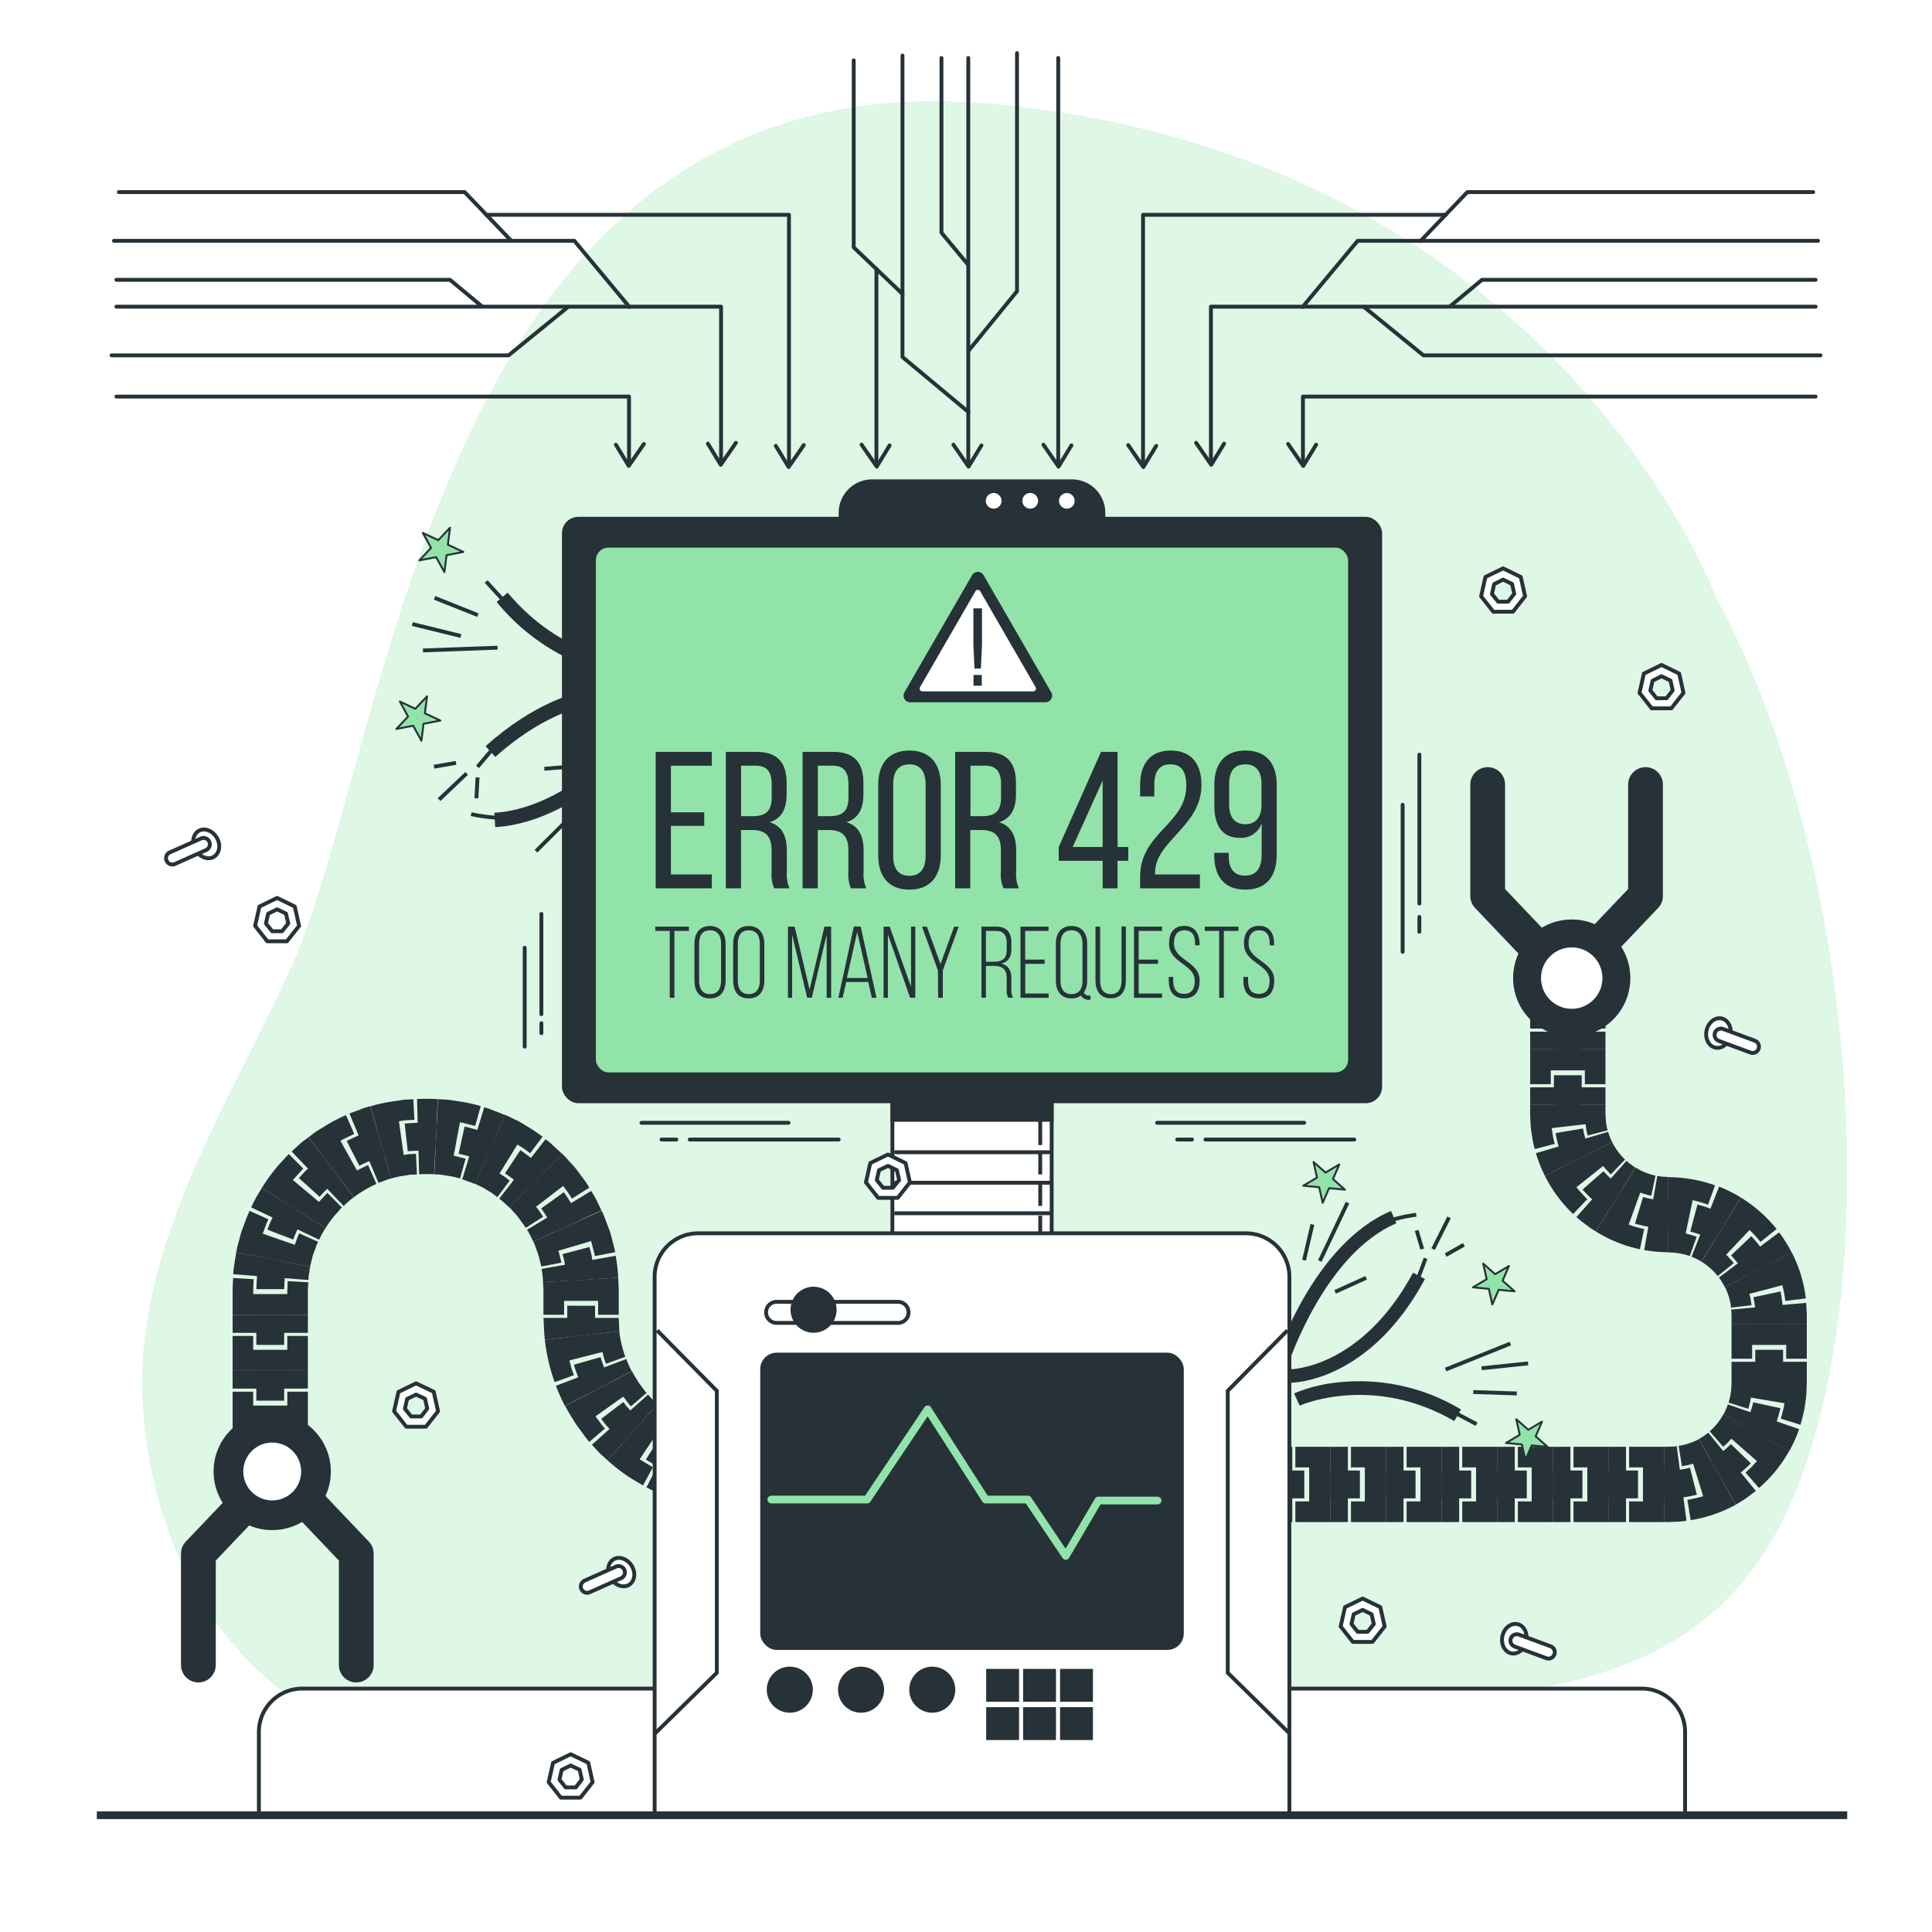 <svg class="animated" id="freepik_stories-error-429" xmlns="http://www.w3.org/2000/svg" viewBox="0 0 500 500" version="1.1" xmlns:xlink="http://www.w3.org/1999/xlink" xmlns:svgjs="http://svgjs.com/svgjs"><style>svg#freepik_stories-error-429:not(.animated) .animable {opacity: 0;}svg#freepik_stories-error-429.animated #freepik--background-simple--inject-49 {animation: 6s Infinite  linear shake;animation-delay: 0s;}svg#freepik_stories-error-429.animated #freepik--Text--inject-49 {animation: 1.5s Infinite  linear floating;animation-delay: 0s;}            @keyframes shake {                10%, 90% {                    transform: translate3d(-1px, 0, 0);                  }                  20%, 80% {                    transform: translate3d(2px, 0, 0);                  }                  30%, 50%, 70% {                    transform: translate3d(-4px, 0, 0);                  }                  40%, 60% {                    transform: translate3d(4px, 0, 0);                  }            }                    @keyframes floating {                0% {                    opacity: 1;                    transform: translateY(0px);                }                50% {                    transform: translateY(-10px);                }                100% {                    opacity: 1;                    transform: translateY(0px);                }            }        </style><g id="freepik--background-simple--inject-49" style="transform-origin: 257.417px 246.138px 0px;" class="animable"><path d="M444.1,154.79S402.3,40.53,257,27,101.75,193.52,74.88,251.62C58,288.21,33,326,37.35,367.66c13.17,126.19,175.59,102.13,263.21,82.6,6-1.34,12.08-2.73,18.14-4C369.46,435.6,433.15,449.16,461,394S481.92,224.51,444.1,154.79Z" style="fill: rgb(146, 227, 169); transform-origin: 257.417px 246.138px 0px;" id="elmm5byux80jt" class="animable"></path><g id="eljr2gsqyux6s"><path d="M444.1,154.79S402.3,40.53,257,27,101.75,193.52,74.88,251.62C58,288.21,33,326,37.35,367.66c13.17,126.19,175.59,102.13,263.21,82.6,6-1.34,12.08-2.73,18.14-4C369.46,435.6,433.15,449.16,461,394S481.92,224.51,444.1,154.79Z" style="fill: rgb(255, 255, 255); opacity: 0.7; transform-origin: 257.417px 246.138px 0px;" class="animable"></path></g></g><g id="freepik--Arms--inject-49" style="transform-origin: 259.47px 316.975px 0px;" class="animable"><rect x="329.86" y="374.43" width="4.58" height="19.48" style="fill: rgb(38, 50, 56); transform-origin: 332.15px 384.17px 0px;" id="elb62jwobydkj" class="animable"></rect><polygon points="335.24 374.43 335.24 379.76 338.82 379.76 338.82 388.57 335.24 388.57 335.24 393.91 344.25 393.91 344.25 374.43 335.24 374.43" style="fill: rgb(38, 50, 56); transform-origin: 339.745px 384.17px 0px;" id="ellbnbyajxxxh" class="animable"></polygon><rect x="329.86" y="380.57" width="7.69" height="7.2" style="fill: rgb(38, 50, 56); transform-origin: 333.705px 384.17px 0px;" id="eldvr4lcqeqq4" class="animable"></rect><rect x="344.25" y="374.43" width="4.58" height="19.48" style="fill: rgb(38, 50, 56); transform-origin: 346.54px 384.17px 0px;" id="el7qdi1vpgowy" class="animable"></rect><polygon points="349.63 374.43 349.63 379.76 353.22 379.76 353.22 388.57 349.63 388.57 349.63 393.91 358.65 393.91 358.65 374.43 349.63 374.43" style="fill: rgb(38, 50, 56); transform-origin: 354.14px 384.17px 0px;" id="el9jz0o697axj" class="animable"></polygon><rect x="344.25" y="380.57" width="7.69" height="7.2" style="fill: rgb(38, 50, 56); transform-origin: 348.095px 384.17px 0px;" id="elw6t8wgz7wzs" class="animable"></rect><rect x="358.65" y="374.43" width="4.58" height="19.48" style="fill: rgb(38, 50, 56); transform-origin: 360.94px 384.17px 0px;" id="el109f8vb4ysz" class="animable"></rect><polygon points="364.03 374.43 364.03 379.76 367.61 379.76 367.61 388.57 364.03 388.57 364.03 393.91 373.05 393.91 373.05 374.43 364.03 374.43" style="fill: rgb(38, 50, 56); transform-origin: 368.54px 384.17px 0px;" id="elxatcrgwys3" class="animable"></polygon><rect x="358.65" y="380.57" width="7.69" height="7.2" style="fill: rgb(38, 50, 56); transform-origin: 362.495px 384.17px 0px;" id="elomzr6m3la88" class="animable"></rect><rect x="373.05" y="374.43" width="4.58" height="19.48" style="fill: rgb(38, 50, 56); transform-origin: 375.34px 384.17px 0px;" id="elnp3vdrnrzid" class="animable"></rect><polygon points="378.43 374.43 378.43 379.76 382.01 379.76 382.01 388.57 378.43 388.57 378.43 393.91 387.44 393.91 387.44 374.43 378.43 374.43" style="fill: rgb(38, 50, 56); transform-origin: 382.935px 384.17px 0px;" id="el0sd5978kk18" class="animable"></polygon><rect x="373.05" y="380.57" width="7.69" height="7.2" style="fill: rgb(38, 50, 56); transform-origin: 376.895px 384.17px 0px;" id="ellqff6ssqafm" class="animable"></rect><rect x="387.44" y="374.43" width="4.58" height="19.48" style="fill: rgb(38, 50, 56); transform-origin: 389.73px 384.17px 0px;" id="elk016lpz8ewa" class="animable"></rect><polygon points="392.82 374.43 392.82 379.76 396.4 379.76 396.4 388.57 392.82 388.57 392.82 393.91 401.84 393.91 401.84 374.43 392.82 374.43" style="fill: rgb(38, 50, 56); transform-origin: 397.33px 384.17px 0px;" id="eljaeu8igqfb" class="animable"></polygon><rect x="387.44" y="380.57" width="7.69" height="7.2" style="fill: rgb(38, 50, 56); transform-origin: 391.285px 384.17px 0px;" id="elfxybr10gywq" class="animable"></rect><rect x="401.84" y="374.43" width="4.58" height="19.48" style="fill: rgb(38, 50, 56); transform-origin: 404.13px 384.17px 0px;" id="elxqfnte4fa58" class="animable"></rect><polygon points="407.22 374.43 407.22 379.76 410.8 379.76 410.8 388.57 407.22 388.57 407.22 393.91 416.24 393.91 416.24 374.43 407.22 374.43" style="fill: rgb(38, 50, 56); transform-origin: 411.73px 384.17px 0px;" id="elfgfshmz6htr" class="animable"></polygon><rect x="401.84" y="380.57" width="7.69" height="7.2" style="fill: rgb(38, 50, 56); transform-origin: 405.685px 384.17px 0px;" id="el5cas7nc1cn7" class="animable"></rect><rect x="416.23" y="374.43" width="4.58" height="19.48" style="fill: rgb(38, 50, 56); transform-origin: 418.52px 384.17px 0px;" id="elkloe5g44wvh" class="animable"></rect><polygon points="421.61 374.43 421.61 379.76 425.2 379.76 425.2 388.57 421.61 388.57 421.61 393.91 430.63 393.91 430.63 374.43 421.61 374.43" style="fill: rgb(38, 50, 56); transform-origin: 426.12px 384.17px 0px;" id="eliv6b8eg2bq" class="animable"></polygon><rect x="416.23" y="380.57" width="7.69" height="7.2" style="fill: rgb(38, 50, 56); transform-origin: 420.075px 384.17px 0px;" id="elsizmhx4eqd" class="animable"></rect><path d="M436.46,393.58a25.24,25.24,0,0,1-3.13.26l-1.55.07h-1.15V374.43h1.15l.73-.05a8.45,8.45,0,0,0,1.43-.12Z" style="fill: rgb(38, 50, 56); transform-origin: 433.545px 384.085px 0px;" id="elkvbtirur3cf" class="animable"></path><path d="M434.43,374.19l.85,5.26a21.74,21.74,0,0,0,2.9-.65l2.6,8.43a34,34,0,0,1-4.09.92l.85,5.27a36.13,36.13,0,0,0,11.67-4l-9.49-17A16.78,16.78,0,0,1,434.43,374.19Z" style="fill: rgb(38, 50, 56); transform-origin: 441.82px 382.92px 0px;" id="elb9lccnabd2m" class="animable"></path><path d="M439.14,386.82a33.17,33.17,0,0,1-4.3.79c-1.43.08-3,.19-4.21.16v-7.2c1.36,0,2.34-.08,3.48-.12a25.47,25.47,0,0,0,3.25-.6Z" style="fill: rgb(38, 50, 56); transform-origin: 434.885px 383.813px 0px;" id="elftx2sukya79" class="animable"></path><path d="M454.41,385.86c-.83.64-1.67,1.27-2.52,1.88s-1.78,1.11-2.68,1.65l-9.49-17,1.23-.75c.38-.29.76-.58,1.15-.86Z" style="fill: rgb(38, 50, 56); transform-origin: 447.065px 380.085px 0px;" id="elkpe5ky64zk9" class="animable"></path><path d="M442.47,370.43l3.5,4,1.1-1,1-1.1,6.62,5.8c-.47.52-.93,1-1.41,1.55l-1.55,1.41,3.5,4a35.31,35.31,0,0,0,7.78-9.54l-17-9.54A15.64,15.64,0,0,1,442.47,370.43Z" style="fill: rgb(38, 50, 56); transform-origin: 452.74px 375.55px 0px;" id="elkcp3gxjpszi" class="animable"></path><path d="M453.12,378.7a31,31,0,0,1-6.9,5.32l-3.51-6.29a23.61,23.61,0,0,0,5.24-4Z" style="fill: rgb(38, 50, 56); transform-origin: 447.915px 378.875px 0px;" id="elwb6rby02je" class="animable"></path><path d="M465.6,369.86a35.31,35.31,0,0,1-2.58,5.75l-17-9.54a17.42,17.42,0,0,0,1.16-2.61Z" style="fill: rgb(38, 50, 56); transform-origin: 455.81px 369.535px 0px;" id="elrts360jojv" class="animable"></path><path d="M447.37,363l5.09,1.6.38-1.44.18-.72.11-.74,8.69,1.45-.16,1-.25,1c-.18.67-.35,1.35-.54,2l5.09,1.59c.29-1,.54-2,.79-3s.36-2,.52-3.05a22.72,22.72,0,0,0,.26-3.08l.07-1.54V357H448.12v1.11l-.05.71a8.29,8.29,0,0,1-.11,1.41c-.1.46-.11.94-.24,1.39S447.49,362.55,447.37,363Z" style="fill: rgb(38, 50, 56); transform-origin: 457.485px 362.87px 0px;" id="ellwn2ymj495" class="animable"></path><path d="M460.77,364.44a30.89,30.89,0,0,1-3.1,8.16l-6.28-3.52a23.38,23.38,0,0,0,2.34-6.17Z" style="fill: rgb(38, 50, 56); transform-origin: 456.08px 367.755px 0px;" id="elilq5cfbbyam" class="animable"></path><rect x="448.12" y="352.43" width="19.48" height="4.58" style="fill: rgb(38, 50, 56); transform-origin: 457.86px 354.72px 0px;" id="elzpp41sdl76" class="animable"></rect><polygon points="448.12 351.64 453.45 351.64 453.45 348.06 462.27 348.06 462.27 351.64 467.6 351.64 467.6 342.62 448.12 342.62 448.12 351.64" style="fill: rgb(38, 50, 56); transform-origin: 457.86px 347.13px 0px;" id="elkb4ocwhxxr" class="animable"></polygon><rect x="454.26" y="349.33" width="7.2" height="7.69" style="fill: rgb(38, 50, 56); transform-origin: 457.86px 353.175px 0px;" id="el1155l1b4vf5k" class="animable"></rect><path d="M467.44,337.17c.07,1,.12,2.09.16,3.13v2.32H448.12v-2.26c0-.48-.07-1-.08-1.45Z" style="fill: rgb(38, 50, 56); transform-origin: 457.82px 339.895px 0px;" id="elfkya1milsq" class="animable"></path><path d="M448,338.42l5.3-.64-.23-1.47c-.06-.49-.23-1-.34-1.45l8.52-2.25c.16.68.38,1.35.48,2l.32,2.07,5.29-.64a34.56,34.56,0,0,0-3.58-11.81l-17.39,8.8A15.18,15.18,0,0,1,448,338.42Z" style="fill: rgb(38, 50, 56); transform-origin: 456.855px 331.325px 0px;" id="elu5ax76npoq" class="animable"></path><path d="M460.81,334.22c.15.72.23,1.44.35,2.16,0,.36.12.72.15,1.09l.06,1.09c0,.71.09,1.49.09,2.14v1.92h-7.2V340.7c0-.63-.05-1.13-.07-1.7l0-.83c0-.27-.08-.54-.12-.82-.1-.54-.15-1.09-.27-1.63Z" style="fill: rgb(38, 50, 56); transform-origin: 457.63px 338.42px 0px;" id="el2c3mmay36my" class="animable"></path><path d="M460.42,318.94l.93,1.26c.31.43.56.89.84,1.33a26.39,26.39,0,0,1,1.55,2.74l-17.39,8.8a9,9,0,0,0-.7-1.25c-.13-.2-.23-.42-.37-.61l-.44-.57Z" style="fill: rgb(38, 50, 56); transform-origin: 454.29px 326.005px 0px;" id="elfyfkiqt12g" class="animable"></path><path d="M444.55,330.24l4.16-3.34a14.82,14.82,0,0,0-1-1.12,8.68,8.68,0,0,0-1-1.06l6.07-6.39a15.81,15.81,0,0,1,1.46,1.49,20.39,20.39,0,0,1,1.37,1.58l4.17-3.33a36.07,36.07,0,0,0-9.23-8.14l-10.21,16.59A16.68,16.68,0,0,1,444.55,330.24Z" style="fill: rgb(38, 50, 56); transform-origin: 450.06px 320.085px 0px;" id="eltcxq00039e" class="animable"></path><path d="M453.23,319.93a29.14,29.14,0,0,1,5,7.12l-6.42,3.24A22.08,22.08,0,0,0,448,324.9Z" style="fill: rgb(38, 50, 56); transform-origin: 453.115px 325.11px 0px;" id="elnb1haa334r" class="animable"></path><path d="M444.9,307.11a27.43,27.43,0,0,1,2.88,1.28,26.45,26.45,0,0,1,2.75,1.54l-10.21,16.59a8.5,8.5,0,0,0-1.25-.7,9.38,9.38,0,0,0-1.3-.58Z" style="fill: rgb(38, 50, 56); transform-origin: 444.15px 316.815px 0px;" id="el5lm4qk14yhc" class="animable"></path><path d="M437.3,325.07l1.8-5a21.62,21.62,0,0,0-2.85-.83l1.8-8.63a33.12,33.12,0,0,1,4,1.16l1.8-5a36.63,36.63,0,0,0-12.11-2.12l0,19.48A17.16,17.16,0,0,1,437.3,325.07Z" style="fill: rgb(38, 50, 56); transform-origin: 437.795px 314.86px 0px;" id="eltblcaocs1zc" class="animable"></path><path d="M439.29,311.74a26.69,26.69,0,0,1,8,3.42l-3.77,6.13a24.83,24.83,0,0,0-2.93-1.55,24.57,24.57,0,0,0-3.14-1Z" style="fill: rgb(38, 50, 56); transform-origin: 442.37px 316.515px 0px;" id="elvnn6jpdm7yh" class="animable"></path><path d="M428.91,304.33c.47.05.94.17,1.42.2s1,0,1.44.08l0,19.48c-1,0-2.09-.09-3.13-.16s-2.08-.27-3.12-.42Z" style="fill: rgb(38, 50, 56); transform-origin: 428.645px 314.21px 0px;" id="elsdfft42gkk" class="animable"></path><path d="M424.41,323.31l1.09-5.22a31.27,31.27,0,0,1-4-1.16l3-8.29a23.26,23.26,0,0,0,2.85.83l1.1-5.22a16.08,16.08,0,0,1-5.19-2.11L413,318.7A35.47,35.47,0,0,0,424.41,323.31Z" style="fill: rgb(38, 50, 56); transform-origin: 420.725px 312.725px 0px;" id="elenill8m957w" class="animable"></path><path d="M425.23,309.77a25.67,25.67,0,0,0,6.53,1v7.19a32.31,32.31,0,0,1-8.63-1.29Z" style="fill: rgb(38, 50, 56); transform-origin: 427.445px 313.865px 0px;" id="elvtglvcmvdff" class="animable"></path><path d="M420.94,300.42l.53.49.58.42.57.44c.19.14.41.25.61.37L413,318.7c-.45-.28-.9-.54-1.33-.84l-1.27-.94-1.25-.95c-.4-.33-.79-.69-1.18-1Z" style="fill: rgb(38, 50, 56); transform-origin: 415.6px 309.56px 0px;" id="el0lh462os0xv" class="animable"></path><path d="M407.13,314.19l3.68-3.86a15.92,15.92,0,0,1-1.46-1.5,17.24,17.24,0,0,1-1.37-1.58l6.9-5.49a11.45,11.45,0,0,0,1,1.12,9.57,9.57,0,0,0,1,1.07l3.68-3.86a16.62,16.62,0,0,1-3.34-4.52l-17.42,8.72A35.85,35.85,0,0,0,407.13,314.19Z" style="fill: rgb(38, 50, 56); transform-origin: 410.18px 304.88px 0px;" id="ellcijklfrop" class="animable"></path><path d="M415,303.1a21.64,21.64,0,0,0,5,4.26l-3.79,6.12a28.72,28.72,0,0,1-6.65-5.63Z" style="fill: rgb(38, 50, 56); transform-origin: 414.78px 308.29px 0px;" id="elfu14ri6eesj" class="animable"></path><path d="M416.17,292.92a16.84,16.84,0,0,0,1.06,2.65l-17.42,8.72a36.34,36.34,0,0,1-2.32-5.85Z" style="fill: rgb(38, 50, 56); transform-origin: 407.36px 298.605px 0px;" id="elnz6yl6m99q9" class="animable"></path><path d="M397.21,297.38l5.16-1.35a20.8,20.8,0,0,1-.48-2l-.31-2.08,8.75-1,.22,1.48c.06.49.24,1,.34,1.44l5.16-1.35a9,9,0,0,1-.3-1.37,13.07,13.07,0,0,1-.18-1.4c0-.49-.05-.92-.08-1.45V286H396v2.25c0,1,.08,2,.14,3.06s.26,2.05.4,3.07A24.05,24.05,0,0,0,397.21,297.38Z" style="fill: rgb(38, 50, 56); transform-origin: 406.025px 291.69px 0px;" id="el4e25ljvsy0y" class="animable"></path><path d="M409.69,292.05a21.07,21.07,0,0,0,2.05,6.27l-6.44,3.22a28.5,28.5,0,0,1-2.71-8.29Z" style="fill: rgb(38, 50, 56); transform-origin: 407.165px 296.795px 0px;" id="el296h99xw7s4" class="animable"></path><rect x="396.01" y="281.39" width="19.48" height="4.58" style="fill: rgb(38, 50, 56); transform-origin: 405.75px 283.68px 0px;" id="el5kb1tyrp07t" class="animable"></rect><polygon points="396.01 280.59 401.34 280.59 401.34 277.01 410.16 277.01 410.16 280.59 415.49 280.59 415.49 271.57 396.01 271.57 396.01 280.59" style="fill: rgb(38, 50, 56); transform-origin: 405.75px 276.08px 0px;" id="el28qw1osnm98" class="animable"></polygon><rect x="402.15" y="278.28" width="7.2" height="7.69" style="fill: rgb(38, 50, 56); transform-origin: 405.75px 282.125px 0px;" id="eluqtz1slacbm" class="animable"></rect><rect x="396.01" y="266.99" width="19.48" height="4.58" style="fill: rgb(38, 50, 56); transform-origin: 405.75px 269.28px 0px;" id="elu2tlouj663" class="animable"></rect><polygon points="396.01 266.2 401.34 266.2 401.34 262.61 410.16 262.61 410.16 266.2 415.49 266.2 415.49 257.18 396.01 257.18 396.01 266.2" style="fill: rgb(38, 50, 56); transform-origin: 405.75px 261.69px 0px;" id="els1k4vmlxu6k" class="animable"></polygon><rect x="402.15" y="263.88" width="7.2" height="7.69" style="fill: rgb(38, 50, 56); transform-origin: 405.75px 267.725px 0px;" id="elinrb4ysjydd" class="animable"></rect><polyline points="404.74 252.62 385.01 231.88 385.01 203.04" style="fill: none; stroke: rgb(38, 50, 56); stroke-linecap: round; stroke-linejoin: round; stroke-width: 9px; transform-origin: 394.875px 227.83px 0px;" id="elv6x9j2ayov9" class="animable"></polyline><polyline points="406.13 252.62 425.86 231.88 425.86 203.04" style="fill: none; stroke: rgb(38, 50, 56); stroke-linecap: round; stroke-linejoin: round; stroke-width: 9px; transform-origin: 415.995px 227.83px 0px;" id="elalkoxiohb1" class="animable"></polyline><g id="el0yxr5fm69ul9"><circle cx="406.76" cy="253.13" r="14.67" style="fill: rgb(38, 50, 56); stroke: rgb(38, 50, 56); stroke-miterlimit: 10; transform-origin: 406.76px 253.13px 0px; transform: rotate(-9.18deg);" class="animable"></circle></g><g id="el4a6u30s5va"><circle cx="406.76" cy="253.13" r="8.45" style="fill: rgb(255, 255, 255); stroke: rgb(38, 50, 56); stroke-miterlimit: 10; transform-origin: 406.76px 253.13px 0px; transform: rotate(-67.38deg);" class="animable"></circle></g><rect x="199.92" y="370.89" width="4.59" height="19.48" style="fill: rgb(38, 50, 56); transform-origin: 202.215px 380.63px 0px;" id="elxrnyadqxg4" class="animable"></rect><polygon points="199.13 390.37 199.13 385.03 195.53 385.03 195.53 376.22 199.13 376.22 199.13 370.89 190.09 370.89 190.09 390.37 199.13 390.37" style="fill: rgb(38, 50, 56); transform-origin: 194.61px 380.63px 0px;" id="elb7nof4dljs" class="animable"></polygon><rect x="196.81" y="377.03" width="7.71" height="7.2" style="fill: rgb(38, 50, 56); transform-origin: 200.665px 380.63px 0px;" id="elarxu6kmb3q4" class="animable"></rect><path d="M186.56,370.69c.57.08,1.16.06,1.74.11l.86,0,.44,0,.49,0v19.48l-.66,0-.71,0-1.43-.07c-.95-.06-1.9-.07-2.85-.19Z" style="fill: rgb(38, 50, 56); transform-origin: 187.265px 380.485px 0px;" id="el1h5tk2e2nj" class="animable"></path><path d="M183.46,389.91l.69-5.28-2-.31a13,13,0,0,1-2-.38l1.93-8.6a10.38,10.38,0,0,0,1.57.31l1.57.24.69-5.29a23.31,23.31,0,0,1-3.33-.64l-1.65-.41-1.59-.6-6.86,18.24,2.65.95,2.73.72A40.08,40.08,0,0,0,183.46,389.91Z" style="fill: rgb(38, 50, 56); transform-origin: 179.195px 379.43px 0px;" id="el4txajpcjqcj" class="animable"></path><path d="M183.1,376.37c1.15.15,2.3.39,3.46.49l3.53.17v7.2c-1.36,0-2.79-.13-4.18-.2s-2.77-.39-4.16-.59Z" style="fill: rgb(38, 50, 56); transform-origin: 185.92px 380.3px 0px;" id="elcona5zsumn6" class="animable"></path><path d="M176.24,367.56A24.63,24.63,0,0,0,179.4,369l-6.86,18.24a43.7,43.7,0,0,1-5.24-2.32Z" style="fill: rgb(38, 50, 56); transform-origin: 173.35px 377.4px 0px;" id="ele5s2jgkrsah" class="animable"></path><path d="M166.41,384.43l2.54-4.69-3.41-2.07,4.89-7.33,2.72,1.66,2.55-4.69-1.45-.89a12.45,12.45,0,0,1-1.43-.92,26.12,26.12,0,0,1-2.66-2.13l-12.93,14.57a48,48,0,0,0,4.4,3.51A28,28,0,0,0,164,383Z" style="fill: rgb(38, 50, 56); transform-origin: 166.465px 373.9px 0px;" id="eleexo9k19a2" class="animable"></path><path d="M171,371.61l1.49.91c.5.32,1,.52,1.57.79l1.57.76c.53.26,1.09.42,1.64.63l-2.54,6.74c-.65-.26-1.33-.46-2-.76l-1.89-.91c-.63-.32-1.29-.58-1.88-.95l-1.8-1.09Z" style="fill: rgb(38, 50, 56); transform-origin: 172.215px 376.525px 0px;" id="elwz78rky9ikq" class="animable"></path><path d="M167.71,360.93l1.16,1.28,1.29,1.16-12.93,14.57L155.12,376c-.66-.69-1.3-1.4-1.94-2.1Z" style="fill: rgb(38, 50, 56); transform-origin: 161.67px 369.435px 0px;" id="elnc7v1lwgesj" class="animable"></path><path d="M152.51,373.17l4.05-3.47a15.77,15.77,0,0,1-1.26-1.55l-1.19-1.6,7.18-5.11,1,1.28a9.87,9.87,0,0,0,1,1.24l4.05-3.47a10.58,10.58,0,0,1-1.06-1.34l-1-1.35-.88-1.46a12,12,0,0,1-.84-1.48l-17.28,9a28.08,28.08,0,0,0,1.39,2.45l1.48,2.41,1.68,2.26A24.33,24.33,0,0,0,152.51,373.17Z" style="fill: rgb(38, 50, 56); transform-origin: 156.81px 364.015px 0px;" id="elqzvlrncuafb" class="animable"></path><path d="M161.33,362.84c.36.46.67,1,1.07,1.38l1.18,1.3a16,16,0,0,0,1.2,1.27l1.3,1.18-4.78,5.38-1.55-1.41c-.53-.46-1-1-1.45-1.53l-1.41-1.55c-.48-.52-.86-1.11-1.29-1.66Z" style="fill: rgb(38, 50, 56); transform-origin: 160.84px 368.095px 0px;" id="el8cloaz67t7h" class="animable"></path><path d="M162.09,351.71a26,26,0,0,0,1.4,3.15l-17.28,9a47,47,0,0,1-2.33-5.23Z" style="fill: rgb(38, 50, 56); transform-origin: 153.685px 357.785px 0px;" id="el9evouirial4" class="animable"></path><path d="M143.54,357.7l5-1.8c-.23-.63-.48-1.25-.67-1.88l-.5-1.94,8.54-2.19.39,1.55c.15.51.36,1,.53,1.5l5-1.79a29.91,29.91,0,0,1-1.56-6.6L141,346.74A49.19,49.19,0,0,0,143.54,357.7Z" style="fill: rgb(38, 50, 56); transform-origin: 151.415px 351.125px 0px;" id="eli56k7gh5gy" class="animable"></path><path d="M155.44,351.22a12.36,12.36,0,0,0,.54,1.66l.6,1.64a12.7,12.7,0,0,0,.7,1.6l.76,1.58L151.66,361l-.91-1.9a15.58,15.58,0,0,1-.85-1.92l-.72-2a15.56,15.56,0,0,1-.65-2Z" style="fill: rgb(38, 50, 56); transform-origin: 153.285px 356.11px 0px;" id="elrffmrxfa70c" class="animable"></path><path d="M160.12,341.06l.1,1.76c.05.57,0,1.16.11,1.73L141,346.74c-.21-1.89-.25-3.83-.34-5.68Z" style="fill: rgb(38, 50, 56); transform-origin: 150.495px 343.9px 0px;" id="eljgll846b1db" class="animable"></path><polygon points="140.64 340.26 145.98 340.26 145.98 336.67 154.79 336.67 154.79 340.26 160.13 340.26 160.13 335.74 160.12 333.46 159.99 330.65 140.54 331.8 140.64 333.5 140.64 335.74 140.64 340.26" style="fill: rgb(38, 50, 56); transform-origin: 150.335px 335.455px 0px;" id="ellhjxjkmjrj9" class="animable"></polygon><path d="M154,337.94v1.93c0,.64,0,1.31,0,1.87.09,1.17.08,2.34.22,3.5l-7.15.81c-.17-1.39-.18-2.8-.26-4.2,0-.72,0-1.33,0-2v-1.93Z" style="fill: rgb(38, 50, 56); transform-origin: 150.515px 341.985px 0px;" id="elvbofyq8vmbh" class="animable"></path><path d="M159.33,325a41.88,41.88,0,0,1,.66,5.68l-19.45,1.15a23.22,23.22,0,0,0-.39-3.44Z" style="fill: rgb(38, 50, 56); transform-origin: 150.07px 328.415px 0px;" id="eluyc4ctaa1sl" class="animable"></path><path d="M140.07,327.77l5.23-1c-.22-1-.53-2.06-.77-3.09l8.45-2.49c.32,1.29.69,2.57,1,3.87l5.24-1c-.18-.92-.44-1.83-.67-2.74s-.44-1.83-.75-2.72l-1-2.65-.5-1.33c-.17-.43-.39-.85-.59-1.28L138,321.32c.12.26.26.51.37.77l.28.8.59,1.59c.2.53.29,1.1.44,1.64S140,327.21,140.07,327.77Z" style="fill: rgb(38, 50, 56); transform-origin: 148.61px 320.555px 0px;" id="el0hart30qk5ii" class="animable"></path><path d="M152.55,322.72l.52,2c.14.69.23,1.38.34,2.08l.31,2.08c.09.69.09,1.39.14,2.09l-7.19.43c0-.59,0-1.17-.1-1.75L146.3,328c-.1-.58-.16-1.16-.27-1.73l-.44-1.7Z" style="fill: rgb(38, 50, 56); transform-origin: 149.725px 327.06px 0px;" id="elpdisqi55u5h" class="animable"></path><path d="M153,308.21c.47.83,1,1.61,1.43,2.48l1.24,2.58L138,321.32l-.74-1.55a17.2,17.2,0,0,0-.87-1.5Z" style="fill: rgb(38, 50, 56); transform-origin: 146.03px 314.765px 0px;" id="elqo3hus3d1kn" class="animable"></path><path d="M136.05,317.76l4.51-2.85a24.49,24.49,0,0,0-1.83-2.61l7-5.36a30.82,30.82,0,0,1,2.28,3.27l4.51-2.85-.74-1.2c-.26-.39-.55-.76-.83-1.14l-1.68-2.25c-.55-.76-1.23-1.42-1.85-2.12s-1.25-1.41-1.92-2.06l-13.69,13.85c.4.4.76.85,1.15,1.26a13.5,13.5,0,0,1,1.12,1.28l1,1.37c.17.23.35.44.51.68Z" style="fill: rgb(38, 50, 56); transform-origin: 142.165px 308.175px 0px;" id="elht6mos4yse4" class="animable"></path><path d="M145.92,308.54a42.77,42.77,0,0,1,4.2,7.27l-6.55,3a36.14,36.14,0,0,0-3.5-6.06Z" style="fill: rgb(38, 50, 56); transform-origin: 145.095px 313.675px 0px;" id="eliq8w889d78a" class="animable"></path><path d="M141.19,294.83c.38.29.77.57,1.14.87l1.06,1,2.11,1.93-13.69,13.85-1.29-1.16-.64-.59c-.22-.18-.46-.34-.69-.52Z" style="fill: rgb(38, 50, 56); transform-origin: 137.345px 303.655px 0px;" id="els3o5rhrxc4" class="animable"></path><path d="M128.71,309.82l3.2-4.27-1.28-1c-.44-.3-.9-.56-1.35-.84l4.62-7.5c.57.35,1.15.68,1.7,1.06l1.6,1.19,3.2-4.27c-.76-.55-1.49-1.14-2.28-1.65l-2.4-1.47-1.21-.72c-.41-.23-.84-.42-1.26-.63l-2.55-1.22-7.84,17.83,1.53.74c.25.13.52.23.77.37l.72.45,1.46.88C127.82,309.11,128.25,309.49,128.71,309.82Z" style="fill: rgb(38, 50, 56); transform-origin: 131.63px 299.16px 0px;" id="ely42ttpxgq19" class="animable"></path><path d="M134.67,297.66c1.16.78,2.26,1.66,3.38,2.49s2.09,1.87,3.14,2.81l-5.06,5.11c-.88-.77-1.72-1.59-2.61-2.33s-1.86-1.43-2.83-2.08Z" style="fill: rgb(38, 50, 56); transform-origin: 135.94px 302.865px 0px;" id="el1be3wv9jbw2" class="animable"></path><path d="M125.33,286.53c.92.28,1.81.63,2.71,1a27.79,27.79,0,0,1,2.66,1.06l-7.84,17.83a11.16,11.16,0,0,0-1.61-.62c-.54-.19-1.07-.42-1.62-.59Z" style="fill: rgb(38, 50, 56); transform-origin: 125.165px 296.475px 0px;" id="elog6dtcnl4oj" class="animable"></path><path d="M119.05,305l1.46-5.13-1.55-.39a10.22,10.22,0,0,0-1.55-.35l1.62-8.66a14.78,14.78,0,0,1,2,.43l1.94.49,1.45-5.13a41.52,41.52,0,0,0-5.5-1.21l-2.79-.42c-.93-.08-1.87-.11-2.8-.16l-.93,19.46c.57,0,1.14,0,1.71.08l1.68.27A23.54,23.54,0,0,1,119.05,305Z" style="fill: rgb(38, 50, 56); transform-origin: 118.41px 294.735px 0px;" id="eltos21pukxl" class="animable"></path><path d="M120.24,291.55c1.36.37,2.74.65,4.06,1.11s2.66.91,3.93,1.5l-2.9,6.59c-1-.5-2.18-.82-3.26-1.25s-2.26-.6-3.38-.92Z" style="fill: rgb(38, 50, 56); transform-origin: 123.46px 296.15px 0px;" id="el1zb0aaq2wr4" class="animable"></path><path d="M107.93,284.43l1.43-.06h1.16c.34,0,.86,0,1.33,0l1.43.07-.93,19.46-.87-.05a8.62,8.62,0,0,0-1,0h-1.14l-.87.06Z" style="fill: rgb(38, 50, 56); transform-origin: 110.605px 294.14px 0px;" id="elg62y7296zyr" class="animable"></path><path d="M107.91,303.94l-.26-5.33-1.6.08c-.53,0-1,.15-1.58.22l-1.23-8.73c.66-.09,1.31-.22,2-.27l2-.1-.27-5.33c-.93.06-1.87.08-2.8.18l-2.79.42a43.2,43.2,0,0,0-5.5,1.22L101.21,305a23.57,23.57,0,0,1,3.31-.73l1.68-.27C106.77,304,107.34,304,107.91,303.94Z" style="fill: rgb(38, 50, 56); transform-origin: 101.895px 294.74px 0px;" id="el6a0aypl501n" class="animable"></path><path d="M104.73,290.78c1.39-.13,2.79-.17,4.19-.24.72-.05,1.31,0,2,0l2.09.1-.34,7.19-1.75-.09c-.63,0-1.33,0-1.89,0-1.17.08-2.34.1-3.5.2Z" style="fill: rgb(38, 50, 56); transform-origin: 108.87px 294.229px 0px;" id="elgy0hktntv1p" class="animable"></path><path d="M90.43,288.17l2.69-1a21.71,21.71,0,0,1,2.73-.88L101.21,305a10.46,10.46,0,0,0-1.64.53l-1.62.59Z" style="fill: rgb(38, 50, 56); transform-origin: 95.82px 296.205px 0px;" id="elb31lzq7dsmu" class="animable"></path><path d="M97.41,306.4l-2.16-4.88c-1,.48-1.94.89-2.86,1.41l-4.29-7.7c1.16-.65,2.39-1.18,3.58-1.77l-2.15-4.88a45.59,45.59,0,0,0-5,2.59l-2.41,1.47c-.78.52-1.51,1.1-2.27,1.66l11.72,15.55c.46-.33.9-.7,1.37-1l1.46-.88A27.78,27.78,0,0,1,97.41,306.4Z" style="fill: rgb(38, 50, 56); transform-origin: 88.63px 299.215px 0px;" id="elcp37q3wk6z6" class="animable"></path><path d="M89.73,295.3a43.51,43.51,0,0,1,7.81-3.1l2,6.92A36.36,36.36,0,0,0,93,301.7Z" style="fill: rgb(38, 50, 56); transform-origin: 94.635px 296.95px 0px;" id="elki882zclm7q" class="animable"></path><path d="M75.47,298l2.12-1.93c.69-.66,1.5-1.17,2.25-1.76l11.72,15.55a15.6,15.6,0,0,0-1.36,1.07l-1.28,1.17Z" style="fill: rgb(38, 50, 56); transform-origin: 83.515px 303.205px 0px;" id="el686qaplk0bg" class="animable"></path><path d="M88.47,312.48l-3.76-3.78-2.16,2.35-6.75-5.66c.9-1,1.78-2,2.7-2.95l-3.76-3.78c-.65.67-1.27,1.37-1.91,2.06A26.36,26.36,0,0,0,71,302.85a47.16,47.16,0,0,0-3.25,4.6l16.5,10.36a27.79,27.79,0,0,1,2-2.78,12.36,12.36,0,0,1,1.12-1.28C87.71,313.33,88.07,312.89,88.47,312.48Z" style="fill: rgb(38, 50, 56); transform-origin: 78.11px 308.235px 0px;" id="elk35fudy0hmr" class="animable"></path><path d="M77.36,304.88l1.41-1.56c.49-.5,1-.95,1.54-1.43l1.56-1.41c.53-.45,1.11-.85,1.67-1.28L87.87,305c-.47.35-1,.68-1.4,1.06l-1.29,1.18c-.43.4-.89.77-1.29,1.19l-1.17,1.3Z" style="fill: rgb(38, 50, 56); transform-origin: 82.615px 304.465px 0px;" id="elet2xv1kh8ib" class="animable"></path><path d="M65,312.47c.43-.86.82-1.73,1.28-2.57l1.48-2.45,16.5,10.36-.91,1.48c-.27.5-.5,1-.75,1.55Z" style="fill: rgb(38, 50, 56); transform-origin: 74.63px 314.145px 0px;" id="elt8a96s2m1bl" class="animable"></path><path d="M82.32,321.38l-4.86-2.19-.35.71-.27.75-.55,1.5L68,319.28l.69-1.88.35-.94.43-.9-4.86-2.19a22.62,22.62,0,0,0-1.08,2.6l-1,2.66c-.3.89-.5,1.81-.75,2.72s-.49,1.82-.65,2.74l19.12,3.74c.08-.56.28-1.1.4-1.65s.26-1.1.44-1.64l.59-1.59A9.75,9.75,0,0,1,82.32,321.38Z" style="fill: rgb(38, 50, 56); transform-origin: 71.725px 320.6px 0px;" id="elkm3orqx443" class="animable"></path><path d="M69.2,318.23a34.57,34.57,0,0,1,1.69-3.85A32.06,32.06,0,0,1,73,310.72L79,314.55a26.75,26.75,0,0,0-1.71,3.05,24.61,24.61,0,0,0-1.4,3.2Z" style="fill: rgb(38, 50, 56); transform-origin: 74.1px 315.76px 0px;" id="elfltd3zfm4i" class="animable"></path><path d="M60.38,329.77c0-.48,0-1,.1-1.43l.21-1.42.44-2.83,19.12,3.74L80,329.54l-.14.85a8.46,8.46,0,0,0,0,.87Z" style="fill: rgb(38, 50, 56); transform-origin: 70.315px 327.675px 0px;" id="elrelj5v2mx6" class="animable"></path><path d="M79.78,331.86l-5.33-.3c0,1.06-.13,2.08-.1,3.34H65.53c0-1.14.06-2.52.12-3.84l-5.32-.31-.13,2.81v6.79H79.68v-6.78Z" style="fill: rgb(38, 50, 56); transform-origin: 69.99px 335.55px 0px;" id="elw49ys1t8qa" class="animable"></path><path d="M66.34,333.62l.21-4.19c.16-1.39.4-2.77.61-4.16l7.06,1.38c-.16,1.16-.37,2.31-.51,3.47l-.17,3.5Z" style="fill: rgb(38, 50, 56); transform-origin: 70.28px 329.445px 0px;" id="el8uyru8kd8dp" class="animable"></path><rect x="60.2" y="340.35" width="19.48" height="4.59" style="fill: rgb(38, 50, 56); transform-origin: 69.94px 342.645px 0px;" id="elr5x1wx1jh8" class="animable"></rect><polygon points="79.68 345.74 74.35 345.74 74.35 349.33 65.53 349.33 65.53 345.74 60.2 345.74 60.2 354.78 79.68 354.78 79.68 345.74" style="fill: rgb(38, 50, 56); transform-origin: 69.94px 350.26px 0px;" id="elimzsm3s4xce" class="animable"></polygon><rect x="66.34" y="340.35" width="7.2" height="7.71" style="fill: rgb(38, 50, 56); transform-origin: 69.94px 344.205px 0px;" id="elgnawizlmbhm" class="animable"></rect><rect x="60.2" y="354.78" width="19.48" height="4.59" style="fill: rgb(38, 50, 56); transform-origin: 69.94px 357.075px 0px;" id="ely9yva2a4lhq" class="animable"></rect><polygon points="79.68 360.17 74.35 360.17 74.35 363.76 65.53 363.76 65.53 360.17 60.2 360.17 60.2 369.21 79.68 369.21 79.68 360.17" style="fill: rgb(38, 50, 56); transform-origin: 69.94px 364.69px 0px;" id="el1oh8c2v2ik8" class="animable"></polygon><rect x="66.34" y="354.78" width="7.2" height="7.71" style="fill: rgb(38, 50, 56); transform-origin: 69.94px 358.635px 0px;" id="elf4msn22f5" class="animable"></rect><rect x="60.2" y="369.21" width="19.48" height="4.59" style="fill: rgb(38, 50, 56); transform-origin: 69.94px 371.505px 0px;" id="el2z9j5bvi3tn" class="animable"></rect><rect x="66.34" y="369.21" width="7.2" height="7.71" style="fill: rgb(38, 50, 56); transform-origin: 69.94px 373.065px 0px;" id="el1wh0zzejufk" class="animable"></rect><polygon points="79.68 373.8 74.35 373.8 74.35 377.4 65.53 377.4 65.53 373.8 60.2 373.8 60.2 382.84 79.68 382.84 79.68 373.8" style="fill: rgb(38, 50, 56); transform-origin: 69.94px 378.32px 0px;" id="elb1ifxaxtc4b" class="animable"></polygon><rect x="66.34" y="368.41" width="7.2" height="7.71" style="fill: rgb(38, 50, 56); transform-origin: 69.94px 372.265px 0px;" id="elthx0bn5xgg8" class="animable"></rect><polyline points="72.47 381.33 92.2 402.07 92.2 430.91" style="fill: none; stroke: rgb(38, 50, 56); stroke-linecap: round; stroke-linejoin: round; stroke-width: 9px; transform-origin: 82.335px 406.12px 0px;" id="elsj8a95c3tk" class="animable"></polyline><polyline points="71.08 381.33 51.34 402.07 51.34 430.91" style="fill: none; stroke: rgb(38, 50, 56); stroke-linecap: round; stroke-linejoin: round; stroke-width: 9px; transform-origin: 61.21px 406.12px 0px;" id="el5hfsev53ktj" class="animable"></polyline><g id="elzsjt3fuyc0m"><circle cx="70.45" cy="380.82" r="14.67" style="fill: rgb(38, 50, 56); stroke: rgb(38, 50, 56); stroke-miterlimit: 10; transform-origin: 70.45px 380.82px 0px; transform: rotate(-9.22deg);" class="animable"></circle></g><circle cx="70.45" cy="380.82" r="7.99" style="fill: rgb(255, 255, 255); stroke: rgb(38, 50, 56); stroke-miterlimit: 10; transform-origin: 70.45px 380.82px 0px;" id="elrvbex3x7fd" class="animable"></circle></g><g id="freepik--Device--inject-49" style="transform-origin: 251.56px 297.175px 0px;" class="animable"><path d="M157.5,174.23a43.83,43.83,0,0,0,13,1.37l-.31-3.72c-.22,0-22,1.55-38.8-18.5l-2.86,2.4A54.67,54.67,0,0,0,157.5,174.23Z" style="fill: rgb(38, 50, 56); transform-origin: 149.515px 164.512px 0px;" id="elsjvmye79ac8" class="animable"></path><path d="M128.18,195.89c22.57-20.19,41-13.71,41.19-13.64l1.29-3.5c-.83-.31-20.75-7.31-45,14.36Z" style="fill: rgb(38, 50, 56); transform-origin: 148.16px 186.66px 0px;" id="elq8ws8w0bju" class="animable"></path><path d="M128.16,214.06c23.11-1.32,43.07-26.75,43.91-27.84l-2.94-2.28c-.2.25-19.78,25.17-41.18,26.4Z" style="fill: rgb(38, 50, 56); transform-origin: 150.01px 199px 0px;" id="el220gu0fr0dx" class="animable"></path><line x1="130.66" y1="155.78" x2="125.81" y2="150.49" style="fill: none; stroke: rgb(38, 50, 56); stroke-miterlimit: 10; transform-origin: 128.235px 153.135px 0px;" id="eljoo3tfood8" class="animable"></line><line x1="129.34" y1="191.67" x2="123.58" y2="198.46" style="fill: none; stroke: rgb(38, 50, 56); stroke-miterlimit: 10; transform-origin: 126.46px 195.065px 0px;" id="elqiphrlqovzb" class="animable"></line><path d="M131.59,211.7a43.42,43.42,0,0,1-9.66-1" style="fill: none; stroke: rgb(38, 50, 56); stroke-miterlimit: 10; transform-origin: 126.76px 211.201px 0px;" id="elhfjlll1k7gi" class="animable"></path><line x1="118.02" y1="197.43" x2="112.31" y2="198.42" style="fill: none; stroke: rgb(38, 50, 56); stroke-miterlimit: 10; transform-origin: 115.165px 197.925px 0px;" id="elkh8o3itk4q" class="animable"></line><line x1="120.77" y1="200.16" x2="113.63" y2="206.94" style="fill: none; stroke: rgb(38, 50, 56); stroke-miterlimit: 10; transform-origin: 117.2px 203.55px 0px;" id="ell2o8di3wua" class="animable"></line><line x1="123.59" y1="201.19" x2="123.29" y2="206.58" style="fill: none; stroke: rgb(38, 50, 56); stroke-miterlimit: 10; transform-origin: 123.44px 203.885px 0px;" id="elbagswz7jo87" class="animable"></line><line x1="119.27" y1="164.59" x2="106.7" y2="161.5" style="fill: none; stroke: rgb(38, 50, 56); stroke-miterlimit: 10; transform-origin: 112.985px 163.045px 0px;" id="elq3om161pa7" class="animable"></line><line x1="128.77" y1="167.62" x2="109.46" y2="168.33" style="fill: none; stroke: rgb(38, 50, 56); stroke-miterlimit: 10; transform-origin: 119.115px 167.975px 0px;" id="el3qfl82b5tvq" class="animable"></line><line x1="123.67" y1="159.19" x2="112.47" y2="154.72" style="fill: none; stroke: rgb(38, 50, 56); stroke-miterlimit: 10; transform-origin: 118.07px 156.955px 0px;" id="el2adpz20lb1g" class="animable"></line><line x1="155.4" y1="209.36" x2="149.88" y2="217.91" style="fill: none; stroke: rgb(38, 50, 56); stroke-miterlimit: 10; transform-origin: 152.64px 213.635px 0px;" id="elhsipbhw68a" class="animable"></line><line x1="151.37" y1="207.69" x2="138.71" y2="220.29" style="fill: none; stroke: rgb(38, 50, 56); stroke-miterlimit: 10; transform-origin: 145.04px 213.99px 0px;" id="elonjh22gcgmq" class="animable"></line><line x1="150.29" y1="198.19" x2="140.88" y2="198.95" style="fill: none; stroke: rgb(38, 50, 56); stroke-miterlimit: 10; transform-origin: 145.585px 198.57px 0px;" id="elfcqfis6xyum" class="animable"></line><polygon points="103.48 181.55 105.61 185.43 102.58 188.66 106.93 187.82 109.06 191.7 109.61 187.31 113.96 186.48 109.96 184.6 110.51 180.21 107.48 183.44 103.48 181.55" style="fill: rgb(146, 227, 169); stroke: rgb(38, 50, 56); stroke-linecap: round; stroke-linejoin: round; stroke-width: 0.5px; transform-origin: 108.27px 185.955px 0px;" id="elb9d83gzcibm" class="animable"></polygon><polygon points="109.43 137.92 111.56 141.79 108.53 145.02 112.88 144.19 115.01 148.07 115.57 143.68 119.91 142.84 115.91 140.96 116.46 136.57 113.43 139.8 109.43 137.92" style="fill: rgb(146, 227, 169); stroke: rgb(38, 50, 56); stroke-linecap: round; stroke-linejoin: round; stroke-width: 0.5px; transform-origin: 114.22px 142.32px 0px;" id="eli4gdt4dgep" class="animable"></polygon><path d="M346.76,357.71a40.35,40.35,0,0,0-11.85,2.9l1.45,3.17c.19-.09,18.84-8.32,40,4l1.75-3A51,51,0,0,0,346.76,357.71Z" style="fill: rgb(38, 50, 56); transform-origin: 356.51px 362.621px 0px;" id="eldn2y7dw434" class="animable"></path><path d="M365.7,329.38c-13.47,24.9-31.75,25-31.92,25l0,3.48c.84,0,20.58-.13,35-26.85Z" style="fill: rgb(38, 50, 56); transform-origin: 351.28px 343.62px 0px;" id="ele902rd4cc8m" class="animable"></path><path d="M360,313.39c-19.92,8.47-29.44,37.16-29.84,38.37l3.32,1.08c.09-.28,9.44-28.4,27.88-36.24Z" style="fill: rgb(38, 50, 56); transform-origin: 345.76px 333.115px 0px;" id="elw580pohpcg" class="animable"></path><line x1="376.2" y1="365.45" x2="382.14" y2="368.58" style="fill: none; stroke: rgb(38, 50, 56); stroke-miterlimit: 10; transform-origin: 379.17px 367.015px 0px;" id="el2ytu4g8kgpu" class="animable"></line><line x1="366.01" y1="333.46" x2="368.94" y2="325.67" style="fill: none; stroke: rgb(38, 50, 56); stroke-miterlimit: 10; transform-origin: 367.475px 329.565px 0px;" id="ela8b4dnfvufi" class="animable"></line><path d="M357.7,316.55a40.52,40.52,0,0,1,8.82-2.17" style="fill: none; stroke: rgb(38, 50, 56); stroke-miterlimit: 10; transform-origin: 362.11px 315.465px 0px;" id="elxj36pse5nc" class="animable"></path><line x1="374.15" y1="324.81" x2="378.86" y2="322.14" style="fill: none; stroke: rgb(38, 50, 56); stroke-miterlimit: 10; transform-origin: 376.505px 323.475px 0px;" id="eltvfk9hh16np" class="animable"></line><line x1="370.88" y1="323.28" x2="375.01" y2="315.06" style="fill: none; stroke: rgb(38, 50, 56); stroke-miterlimit: 10; transform-origin: 372.945px 319.17px 0px;" id="eldjfpe6lzscv" class="animable"></line><line x1="368.07" y1="323.26" x2="366.63" y2="318.43" style="fill: none; stroke: rgb(38, 50, 56); stroke-miterlimit: 10; transform-origin: 367.35px 320.845px 0px;" id="elxun4sh07ox" class="animable"></line><line x1="383.44" y1="354.1" x2="395.47" y2="352.84" style="fill: none; stroke: rgb(38, 50, 56); stroke-miterlimit: 10; transform-origin: 389.455px 353.47px 0px;" id="el7s5ksn51oi" class="animable"></line><line x1="374.12" y1="354.44" x2="390.88" y2="347.71" style="fill: none; stroke: rgb(38, 50, 56); stroke-miterlimit: 10; transform-origin: 382.5px 351.075px 0px;" id="elgkeex3vlbjf" class="animable"></line><line x1="381.27" y1="360.25" x2="392.54" y2="360.63" style="fill: none; stroke: rgb(38, 50, 56); stroke-miterlimit: 10; transform-origin: 386.905px 360.44px 0px;" id="elsga42n824ek" class="animable"></line><line x1="337.49" y1="326.14" x2="339.65" y2="316.87" style="fill: none; stroke: rgb(38, 50, 56); stroke-miterlimit: 10; transform-origin: 338.57px 321.505px 0px;" id="eljuue8o2fvyr" class="animable"></line><line x1="341.57" y1="326.34" x2="348.73" y2="311.25" style="fill: none; stroke: rgb(38, 50, 56); stroke-miterlimit: 10; transform-origin: 345.15px 318.795px 0px;" id="el1engpuythpc" class="animable"></line><line x1="345.52" y1="334.34" x2="353.56" y2="330.7" style="fill: none; stroke: rgb(38, 50, 56); stroke-miterlimit: 10; transform-origin: 349.54px 332.52px 0px;" id="el6pz39ewy544" class="animable"></line><polygon points="391.97 334.19 388.87 331.45 390.51 327.65 386.95 329.76 383.85 327.02 384.75 331.06 381.19 333.16 385.31 333.55 386.21 337.59 387.85 333.8 391.97 334.19" style="fill: rgb(146, 227, 169); stroke: rgb(38, 50, 56); stroke-linecap: round; stroke-linejoin: round; stroke-width: 0.5px; transform-origin: 386.58px 332.305px 0px;" id="el8ubp8mocngx" class="animable"></polygon><polygon points="400.53 374.46 397.43 371.72 399.07 367.92 395.51 370.03 392.41 367.29 393.31 371.33 389.75 373.44 393.87 373.82 394.77 377.86 396.41 374.07 400.53 374.46" style="fill: rgb(146, 227, 169); stroke: rgb(38, 50, 56); stroke-linecap: round; stroke-linejoin: round; stroke-width: 0.5px; transform-origin: 395.14px 372.575px 0px;" id="elr59j9iaiu38" class="animable"></polygon><polygon points="348.07 307.88 344.96 305.15 346.61 301.35 343.05 303.46 339.94 300.72 340.85 304.76 337.29 306.86 341.4 307.25 342.31 311.29 343.95 307.5 348.07 307.88" style="fill: rgb(146, 227, 169); stroke: rgb(38, 50, 56); stroke-linecap: round; stroke-linejoin: round; stroke-width: 0.5px; transform-origin: 342.68px 306.005px 0px;" id="elbd587zqpb0n" class="animable"></polygon><line x1="140.11" y1="264.81" x2="140.11" y2="267.39" style="fill: none; stroke: rgb(38, 50, 56); stroke-linecap: round; stroke-linejoin: round; transform-origin: 140.11px 266.1px 0px;" id="elchowlvaygbp" class="animable"></line><line x1="140.11" y1="236.53" x2="140.11" y2="262.47" style="fill: none; stroke: rgb(38, 50, 56); stroke-linecap: round; stroke-linejoin: round; transform-origin: 140.11px 249.5px 0px;" id="elq4nicxtuepd" class="animable"></line><line x1="135.79" y1="245.27" x2="135.79" y2="270.88" style="fill: none; stroke: rgb(38, 50, 56); stroke-linecap: round; stroke-linejoin: round; transform-origin: 135.79px 258.075px 0px;" id="elwzzppiu7cj" class="animable"></line><line x1="367.33" y1="237.3" x2="367.33" y2="241.13" style="fill: none; stroke: rgb(38, 50, 56); stroke-linecap: round; stroke-linejoin: round; transform-origin: 367.33px 239.215px 0px;" id="elct151oo1wlg" class="animable"></line><line x1="367.33" y1="195.3" x2="367.33" y2="233.83" style="fill: none; stroke: rgb(38, 50, 56); stroke-linecap: round; stroke-linejoin: round; transform-origin: 367.33px 214.565px 0px;" id="el9f4xieumhhl" class="animable"></line><line x1="363" y1="208.27" x2="363" y2="246.32" style="fill: none; stroke: rgb(38, 50, 56); stroke-linecap: round; stroke-linejoin: round; transform-origin: 363px 227.295px 0px;" id="elorqs4sruth" class="animable"></line><line x1="308.49" y1="294.91" x2="304.66" y2="294.91" style="fill: none; stroke: rgb(38, 50, 56); stroke-linecap: round; stroke-linejoin: round; transform-origin: 306.575px 294.91px 0px;" id="elijlwndabxzk" class="animable"></line><line x1="350.49" y1="294.91" x2="311.96" y2="294.91" style="fill: none; stroke: rgb(38, 50, 56); stroke-linecap: round; stroke-linejoin: round; transform-origin: 331.225px 294.91px 0px;" id="eljxl3qa364f" class="animable"></line><line x1="337.52" y1="290.58" x2="299.47" y2="290.58" style="fill: none; stroke: rgb(38, 50, 56); stroke-linecap: round; stroke-linejoin: round; transform-origin: 318.495px 290.58px 0px;" id="elyezm5e9rc1" class="animable"></line><line x1="175.04" y1="294.91" x2="171.2" y2="294.91" style="fill: none; stroke: rgb(38, 50, 56); stroke-linecap: round; stroke-linejoin: round; transform-origin: 173.12px 294.91px 0px;" id="el82n3jpd5eqm" class="animable"></line><line x1="217.04" y1="294.91" x2="178.51" y2="294.91" style="fill: none; stroke: rgb(38, 50, 56); stroke-linecap: round; stroke-linejoin: round; transform-origin: 197.775px 294.91px 0px;" id="elws98cp5g2l" class="animable"></line><line x1="204.07" y1="290.58" x2="166.01" y2="290.58" style="fill: none; stroke: rgb(38, 50, 56); stroke-linecap: round; stroke-linejoin: round; transform-origin: 185.04px 290.58px 0px;" id="el7gjv1v7j4i" class="animable"></line><rect x="230.95" y="278.93" width="41.22" height="41.22" style="fill: rgb(255, 255, 255); stroke: rgb(38, 50, 56); stroke-miterlimit: 10; transform-origin: 251.56px 299.54px 0px;" id="elia0v3v3d59i" class="animable"></rect><rect x="230.95" y="278.93" width="41.22" height="10.88" style="fill: rgb(38, 50, 56); stroke: rgb(38, 50, 56); stroke-miterlimit: 10; transform-origin: 251.56px 284.37px 0px;" id="elsbzemr6po" class="animable"></rect><line x1="231.46" y1="298.2" x2="271.82" y2="298.2" style="fill: none; stroke: rgb(38, 50, 56); stroke-miterlimit: 10; transform-origin: 251.64px 298.2px 0px;" id="el0vylsb0fxjs" class="animable"></line><line x1="231.46" y1="306.09" x2="271.82" y2="306.09" style="fill: none; stroke: rgb(38, 50, 56); stroke-miterlimit: 10; transform-origin: 251.64px 306.09px 0px;" id="elp4lrlmzlin" class="animable"></line><line x1="231.46" y1="313.99" x2="271.82" y2="313.99" style="fill: none; stroke: rgb(38, 50, 56); stroke-miterlimit: 10; transform-origin: 251.64px 313.99px 0px;" id="elpue3lid2kp" class="animable"></line><line x1="269.21" y1="288.73" x2="269.21" y2="296.34" style="fill: none; stroke: rgb(38, 50, 56); stroke-miterlimit: 10; transform-origin: 269.21px 292.535px 0px;" id="elbpb4pc8qvdl" class="animable"></line><line x1="269.21" y1="298.33" x2="269.21" y2="303.95" style="fill: none; stroke: rgb(38, 50, 56); stroke-miterlimit: 10; transform-origin: 269.21px 301.14px 0px;" id="elpgzw5chcj07" class="animable"></line><line x1="269.21" y1="306.48" x2="269.21" y2="312.1" style="fill: none; stroke: rgb(38, 50, 56); stroke-miterlimit: 10; transform-origin: 269.21px 309.29px 0px;" id="elfqcdmmyy7q9" class="animable"></line><path d="M225.7,124.57h51.71a8.14,8.14,0,0,1,8.14,8.14v19.65a0,0,0,0,1,0,0h-68a0,0,0,0,1,0,0V132.71a8.14,8.14,0,0,1,8.14-8.14Z" style="fill: rgb(38, 50, 56); stroke: rgb(38, 50, 56); stroke-miterlimit: 10; transform-origin: 251.55px 138.465px 0px;" id="elzwrylr6pf2k" class="animable"></path><rect x="145.93" y="134.25" width="211.26" height="150.76" rx="3.76" style="fill: rgb(38, 50, 56); stroke: rgb(38, 50, 56); stroke-miterlimit: 10; transform-origin: 251.56px 209.63px 0px;" id="elmbezd4p9kup" class="animable"></rect><rect x="153.71" y="141.23" width="195.68" height="136.8" rx="3.76" style="fill: rgb(146, 227, 169); stroke: rgb(38, 50, 56); stroke-miterlimit: 10; transform-origin: 251.55px 209.63px 0px;" id="el1loz7mn07op" class="animable"></rect><path d="M278.61,129.61a2.52,2.52,0,1,0-2.52,2.53A2.52,2.52,0,0,0,278.61,129.61Z" style="fill: rgb(255, 255, 255); stroke: rgb(38, 50, 56); stroke-miterlimit: 10; transform-origin: 276.09px 129.62px 0px;" id="elvqmvz582cr" class="animable"></path><path d="M269.15,129.61a2.53,2.53,0,1,0-2.52,2.53A2.52,2.52,0,0,0,269.15,129.61Z" style="fill: rgb(255, 255, 255); stroke: rgb(38, 50, 56); stroke-miterlimit: 10; transform-origin: 266.62px 129.61px 0px;" id="el6hquwch3xs9" class="animable"></path><path d="M259.69,129.61a2.53,2.53,0,1,0-2.52,2.53A2.52,2.52,0,0,0,259.69,129.61Z" style="fill: rgb(255, 255, 255); stroke: rgb(38, 50, 56); stroke-miterlimit: 10; transform-origin: 257.16px 129.61px 0px;" id="elkakwnavqkel" class="animable"></path><line x1="269.21" y1="314.64" x2="269.21" y2="320.26" style="fill: none; stroke: rgb(38, 50, 56); stroke-miterlimit: 10; transform-origin: 269.21px 317.45px 0px;" id="el98a38v0dh3h" class="animable"></line><path d="M78.25,437H424.87a11.23,11.23,0,0,1,11.23,11.23v21.55a0,0,0,0,1,0,0H67a0,0,0,0,1,0,0V448.23A11.23,11.23,0,0,1,78.25,437Z" style="fill: rgb(255, 255, 255); stroke: rgb(38, 50, 56); stroke-miterlimit: 10; transform-origin: 251.55px 453.39px 0px;" id="elikd3elvjo3" class="animable"></path><path d="M180.65,319.18H322.46a11.23,11.23,0,0,1,11.23,11.23V469.78a0,0,0,0,1,0,0H169.42a0,0,0,0,1,0,0V330.41A11.23,11.23,0,0,1,180.65,319.18Z" style="fill: rgb(255, 255, 255); stroke: rgb(38, 50, 56); stroke-miterlimit: 10; transform-origin: 251.555px 394.48px 0px;" id="eljblzi6txv8" class="animable"></path><rect x="197.25" y="350.57" width="108.61" height="75.93" rx="3.76" style="fill: rgb(38, 50, 56); stroke: rgb(38, 50, 56); stroke-miterlimit: 10; transform-origin: 251.555px 388.535px 0px;" id="elqvzz30apk5m" class="animable"></rect><path d="M209.86,437.29a5.46,5.46,0,1,0-5.46,5.46A5.46,5.46,0,0,0,209.86,437.29Z" style="fill: rgb(38, 50, 56); stroke: rgb(38, 50, 56); stroke-miterlimit: 10; transform-origin: 204.4px 437.29px 0px;" id="elng0en2kjnq" class="animable"></path><circle cx="222.84" cy="437.29" r="5.46" style="fill: rgb(38, 50, 56); stroke: rgb(38, 50, 56); stroke-miterlimit: 10; transform-origin: 222.84px 437.29px 0px;" id="eljv1init7cac" class="animable"></circle><circle cx="241.27" cy="437.29" r="5.46" style="fill: rgb(38, 50, 56); stroke: rgb(38, 50, 56); stroke-miterlimit: 10; transform-origin: 241.27px 437.29px 0px;" id="el9zpt5v60sij" class="animable"></circle><g id="elvfcbo5z66ud"><rect x="255.72" y="442.31" width="7.51" height="7.51" style="fill: rgb(38, 50, 56); stroke: rgb(38, 50, 56); stroke-miterlimit: 10; transform-origin: 259.475px 446.065px 0px; transform: rotate(-90deg);" class="animable"></rect></g><g id="el2mih4pcs0yn"><rect x="255.72" y="432.41" width="7.51" height="7.51" style="fill: rgb(38, 50, 56); stroke: rgb(38, 50, 56); stroke-miterlimit: 10; transform-origin: 259.475px 436.165px 0px; transform: rotate(-90deg);" class="animable"></rect></g><g id="elayfabkblwgi"><rect x="265.28" y="442.31" width="7.51" height="7.51" style="fill: rgb(38, 50, 56); stroke: rgb(38, 50, 56); stroke-miterlimit: 10; transform-origin: 269.035px 446.065px 0px; transform: rotate(-90deg);" class="animable"></rect></g><g id="elv5ur7stnw9g"><rect x="265.28" y="432.41" width="7.51" height="7.51" style="fill: rgb(38, 50, 56); stroke: rgb(38, 50, 56); stroke-miterlimit: 10; transform-origin: 269.035px 436.165px 0px; transform: rotate(-90deg);" class="animable"></rect></g><g id="ely3xr6a80yt"><rect x="274.84" y="442.31" width="7.51" height="7.51" style="fill: rgb(38, 50, 56); stroke: rgb(38, 50, 56); stroke-miterlimit: 10; transform-origin: 278.595px 446.065px 0px; transform: rotate(-90deg);" class="animable"></rect></g><g id="el9bz4rofmxoc"><rect x="274.84" y="432.41" width="7.51" height="7.51" style="fill: rgb(38, 50, 56); stroke: rgb(38, 50, 56); stroke-miterlimit: 10; transform-origin: 278.595px 436.165px 0px; transform: rotate(-90deg);" class="animable"></rect></g><path d="M232.4,342.37H201a2.74,2.74,0,0,1-2.74-2.73h0a2.74,2.74,0,0,1,2.74-2.73H232.4a2.73,2.73,0,0,1,2.73,2.73h0A2.73,2.73,0,0,1,232.4,342.37Z" style="fill: rgb(255, 255, 255); stroke: rgb(38, 50, 56); stroke-miterlimit: 10; transform-origin: 216.695px 339.64px 0px;" id="elifp1ogvevho" class="animable"></path><circle cx="210.55" cy="338.96" r="5.46" style="fill: rgb(38, 50, 56); stroke: rgb(38, 50, 56); stroke-miterlimit: 10; transform-origin: 210.55px 338.96px 0px;" id="ely9u9lxy7bu8" class="animable"></circle><polyline points="333.18 344.31 317.74 359.95 317.74 432.92 333.67 448.56" style="fill: none; stroke: rgb(38, 50, 56); stroke-miterlimit: 10; transform-origin: 325.705px 396.435px 0px;" id="elvj8jhyl32xl" class="animable"></polyline><polyline points="170.06 344.31 185.51 359.95 185.51 432.92 169.58 448.56" style="fill: none; stroke: rgb(38, 50, 56); stroke-miterlimit: 10; transform-origin: 177.545px 396.435px 0px;" id="elkw63bcwgug" class="animable"></polyline><polyline points="199.62 388.08 224.42 388.08 240.08 364.73 255.07 388.08 266.01 388.08 275.82 402.67 284.25 388.33 299.58 388.33" style="fill: none; stroke: rgb(146, 227, 169); stroke-linecap: round; stroke-linejoin: round; stroke-width: 2px; transform-origin: 249.6px 383.7px 0px;" id="el0z6uw2wvzw7i" class="animable"></polyline><line x1="25.06" y1="469.78" x2="478.06" y2="469.78" style="fill: none; stroke: rgb(38, 50, 56); stroke-miterlimit: 10; stroke-width: 2px; transform-origin: 251.56px 469.78px 0px;" id="elouy9z9krxjr" class="animable"></line></g><g id="freepik--Screws--inject-49" style="transform-origin: 249.097px 306.16px 0px;" class="animable"><path d="M158.12,408.55c-1.15-1.8-.88-4,.59-4.95s3.59-.23,4.74,1.57.87,4-.6,4.95S159.26,410.35,158.12,408.55Z" style="fill: rgb(255, 255, 255); stroke: rgb(38, 50, 56); stroke-linecap: round; stroke-linejoin: round; transform-origin: 160.783px 406.86px 0px;" id="elvdr0kg5i4l" class="animable"></path><path d="M151.11,409.17a1,1,0,0,1,.21-.11l8.09-3.62a1.64,1.64,0,0,1,1.34,3l-8.1,3.61a1.63,1.63,0,0,1-1.54-2.87Z" style="fill: rgb(255, 255, 255); stroke: rgb(38, 50, 56); stroke-miterlimit: 10; transform-origin: 156.017px 408.755px 0px;" id="el5pamootsbtb" class="animable"></path><path d="M50.7,220.11c-1.14-1.8-.87-4,.6-5s3.59-.23,4.73,1.57.88,4-.59,5S51.85,221.91,50.7,220.11Z" style="fill: rgb(255, 255, 255); stroke: rgb(38, 50, 56); stroke-linecap: round; stroke-linejoin: round; transform-origin: 53.367px 218.395px 0px;" id="elolc7eufdgy" class="animable"></path><path d="M43.69,220.73l.22-.11L52,217a1.64,1.64,0,1,1,1.33,3l-8.09,3.61a1.64,1.64,0,0,1-1.55-2.87Z" style="fill: rgb(255, 255, 255); stroke: rgb(38, 50, 56); stroke-miterlimit: 10; transform-origin: 48.641px 220.296px 0px;" id="elizjb8y3wzog" class="animable"></path><path d="M447.82,268c-.44,2.09-2.18,3.49-3.88,3.13s-2.73-2.35-2.29-4.43,2.18-3.49,3.88-3.13S448.26,265.94,447.82,268Z" style="fill: rgb(255, 255, 255); stroke: rgb(38, 50, 56); stroke-linecap: round; stroke-linejoin: round; transform-origin: 444.735px 267.35px 0px;" id="eleg9dyfj27q" class="animable"></path><path d="M453.27,272.48l-.23-.07-8.32-3.07a1.64,1.64,0,0,1,1.14-3.07l8.31,3.07a1.64,1.64,0,0,1-.9,3.14Z" style="fill: rgb(255, 255, 255); stroke: rgb(38, 50, 56); stroke-miterlimit: 10; transform-origin: 449.476px 269.353px 0px;" id="elekzhvlja8ww" class="animable"></path><path d="M395,424.75c-.45,2.09-2.19,3.49-3.89,3.13s-2.73-2.35-2.29-4.43,2.18-3.49,3.89-3.13S395.41,422.66,395,424.75Z" style="fill: rgb(255, 255, 255); stroke: rgb(38, 50, 56); stroke-linecap: round; stroke-linejoin: round; transform-origin: 391.905px 424.1px 0px;" id="elf2l01zf3l18" class="animable"></path><path d="M400.41,429.21l-.23-.07-8.31-3.07A1.64,1.64,0,0,1,393,423l8.32,3.07a1.64,1.64,0,0,1-.91,3.14Z" style="fill: rgb(255, 255, 255); stroke: rgb(38, 50, 56); stroke-miterlimit: 10; transform-origin: 396.642px 426.09px 0px;" id="elkwmh51gxa" class="animable"></path><path d="M357.22,415.92l-4.57-2.22-4.56,2.22-1.13,5,3.16,4h5.07l3.16-4Zm-3.28,6.39h-2.57l-1.61-2,.57-2.54,2.32-1.13,2.32,1.13.57,2.54Z" style="fill: rgb(255, 255, 255); stroke: rgb(38, 50, 56); stroke-linecap: round; stroke-linejoin: round; transform-origin: 352.655px 419.31px 0px;" id="eldximvclnvhe" class="animable"></path><path d="M434.57,174.32,430,172.09l-4.57,2.23-1.12,5,3.16,4h5.06l3.16-4Zm-3.28,6.39h-2.58l-1.6-2,.57-2.54L430,175l2.32,1.13.57,2.54Z" style="fill: rgb(255, 255, 255); stroke: rgb(38, 50, 56); stroke-linecap: round; stroke-linejoin: round; transform-origin: 430px 177.705px 0px;" id="eltok0ylu1lbk" class="animable"></path><path d="M393.57,149.32,389,147.09l-4.57,2.23-1.12,5,3.16,4h5.06l3.16-4Zm-3.28,6.39h-2.58l-1.6-2,.57-2.54L389,150l2.32,1.13.57,2.54Z" style="fill: rgb(255, 255, 255); stroke: rgb(38, 50, 56); stroke-linecap: round; stroke-linejoin: round; transform-origin: 389px 152.705px 0px;" id="eldionrl3ujwv" class="animable"></path><path d="M152.25,456.19,147.68,454l-4.56,2.23-1.13,5,3.16,4h5.07l3.15-4ZM149,462.58H146.4l-1.61-2,.57-2.54,2.32-1.13L150,458l.57,2.54Z" style="fill: rgb(255, 255, 255); stroke: rgb(38, 50, 56); stroke-linecap: round; stroke-linejoin: round; transform-origin: 147.68px 459.615px 0px;" id="elp5tifgsi197" class="animable"></path><path d="M112.25,360.19,107.68,358l-4.56,2.23-1.13,5,3.16,4h5.07l3.15-4ZM109,366.58H106.4l-1.61-2,.57-2.54,2.32-1.13L110,362l.57,2.54Z" style="fill: rgb(255, 255, 255); stroke: rgb(38, 50, 56); stroke-linecap: round; stroke-linejoin: round; transform-origin: 107.68px 363.615px 0px;" id="elm5tn89938yt" class="animable"></path><path d="M76.28,234.61l-4.57-2.23-4.56,2.23-1.13,5,3.16,4h5.07l3.16-4ZM73,241H70.43l-1.61-2,.58-2.54,2.31-1.13L74,236.42,74.6,239Z" style="fill: rgb(255, 255, 255); stroke: rgb(38, 50, 56); stroke-linecap: round; stroke-linejoin: round; transform-origin: 71.715px 237.995px 0px;" id="elbpv7z141vqj" class="animable"></path><path d="M234.36,301l-4.56-2.22L225.23,301l-1.13,5,3.16,4h5.07l3.16-4Zm-3.28,6.39h-2.57l-1.6-2,.57-2.54,2.32-1.13,2.32,1.13.57,2.54Z" style="fill: rgb(255, 255, 255); stroke: rgb(38, 50, 56); stroke-linecap: round; stroke-linejoin: round; transform-origin: 229.795px 304.39px 0px;" id="eluu02wj8mt" class="animable"></path></g><g id="freepik--Arrows--inject-49" style="transform-origin: 250px 67.305px 0px;" class="animable"><polyline points="30.12 79.36 186.61 79.36 186.61 119.31" style="fill: none; stroke: rgb(38, 50, 56); stroke-linecap: round; stroke-linejoin: round; transform-origin: 108.365px 99.335px 0px;" id="elxae55qe04g" class="animable"></polyline><polyline points="28.86 91.97 131.61 91.97 147.01 79.43" style="fill: none; stroke: rgb(38, 50, 56); stroke-linecap: round; stroke-linejoin: round; transform-origin: 87.935px 85.7px 0px;" id="el5uvl0hav117" class="animable"></polyline><polyline points="162.88 79.43 148.64 62.32 29.49 62.32" style="fill: none; stroke: rgb(38, 50, 56); stroke-linecap: round; stroke-linejoin: round; transform-origin: 96.185px 70.875px 0px;" id="elmqu9z7p6exr" class="animable"></polyline><polyline points="30.75 49.71 120.25 49.71 132.34 62.35" style="fill: none; stroke: rgb(38, 50, 56); stroke-linecap: round; stroke-linejoin: round; transform-origin: 81.545px 56.03px 0px;" id="elmkc7sly8rso" class="animable"></polyline><polyline points="124.66 79.23 116.47 72.42 30.12 72.42" style="fill: none; stroke: rgb(38, 50, 56); stroke-linecap: round; stroke-linejoin: round; transform-origin: 77.39px 75.825px 0px;" id="elpwwjzn0vbe" class="animable"></polyline><polyline points="190.45 114.61 186.53 120.29 183.2 114.81" style="fill: none; stroke: rgb(38, 50, 56); stroke-linecap: round; stroke-linejoin: round; transform-origin: 186.825px 117.45px 0px;" id="el7o1gb5hmyeh" class="animable"></polyline><polyline points="30.12 102.64 162.79 102.64 162.79 119.6" style="fill: none; stroke: rgb(38, 50, 56); stroke-linecap: round; stroke-linejoin: round; transform-origin: 96.455px 111.12px 0px;" id="elass1gt7dblc" class="animable"></polyline><polyline points="166.64 114.9 162.72 120.58 159.39 115.09" style="fill: none; stroke: rgb(38, 50, 56); stroke-linecap: round; stroke-linejoin: round; transform-origin: 163.015px 117.74px 0px;" id="el4ztprwdczug" class="animable"></polyline><polyline points="125.81 55.59 204.18 55.59 204.18 119.89" style="fill: none; stroke: rgb(38, 50, 56); stroke-linecap: round; stroke-linejoin: round; transform-origin: 164.995px 87.74px 0px;" id="el7tjnaroxppg" class="animable"></polyline><polyline points="208.02 115.19 204.1 120.87 200.77 115.38" style="fill: none; stroke: rgb(38, 50, 56); stroke-linecap: round; stroke-linejoin: round; transform-origin: 204.395px 118.03px 0px;" id="elnzkiv2c42q" class="animable"></polyline><polyline points="469.88 79.36 313.39 79.36 313.39 119.31" style="fill: none; stroke: rgb(38, 50, 56); stroke-linecap: round; stroke-linejoin: round; transform-origin: 391.635px 99.335px 0px;" id="elqfbserf3mt" class="animable"></polyline><polyline points="471.14 91.97 368.39 91.97 352.99 79.43" style="fill: none; stroke: rgb(38, 50, 56); stroke-linecap: round; stroke-linejoin: round; transform-origin: 412.065px 85.7px 0px;" id="elv3xd8mkpf6k" class="animable"></polyline><polyline points="337.12 79.43 351.36 62.32 470.51 62.32" style="fill: none; stroke: rgb(38, 50, 56); stroke-linecap: round; stroke-linejoin: round; transform-origin: 403.815px 70.875px 0px;" id="el9kw3z6vqbuf" class="animable"></polyline><polyline points="469.25 49.71 379.75 49.71 367.66 62.35" style="fill: none; stroke: rgb(38, 50, 56); stroke-linecap: round; stroke-linejoin: round; transform-origin: 418.455px 56.03px 0px;" id="ele5xn8mpmkia" class="animable"></polyline><polyline points="375.34 79.23 383.53 72.42 469.88 72.42" style="fill: none; stroke: rgb(38, 50, 56); stroke-linecap: round; stroke-linejoin: round; transform-origin: 422.61px 75.825px 0px;" id="el6z212kqqp4x" class="animable"></polyline><polyline points="309.55 114.61 313.47 120.29 316.8 114.81" style="fill: none; stroke: rgb(38, 50, 56); stroke-linecap: round; stroke-linejoin: round; transform-origin: 313.175px 117.45px 0px;" id="el17zeiwtv542" class="animable"></polyline><polyline points="469.88 102.64 337.2 102.64 337.2 119.6" style="fill: none; stroke: rgb(38, 50, 56); stroke-linecap: round; stroke-linejoin: round; transform-origin: 403.54px 111.12px 0px;" id="eld2sbp8k0nye" class="animable"></polyline><polyline points="333.36 114.9 337.28 120.58 340.61 115.09" style="fill: none; stroke: rgb(38, 50, 56); stroke-linecap: round; stroke-linejoin: round; transform-origin: 336.985px 117.74px 0px;" id="elvhkdkjpe5fr" class="animable"></polyline><polyline points="374.19 55.59 295.82 55.59 295.82 119.89" style="fill: none; stroke: rgb(38, 50, 56); stroke-linecap: round; stroke-linejoin: round; transform-origin: 335.005px 87.74px 0px;" id="elkloq301c0e" class="animable"></polyline><polyline points="291.98 115.19 295.9 120.87 299.23 115.38" style="fill: none; stroke: rgb(38, 50, 56); stroke-linecap: round; stroke-linejoin: round; transform-origin: 295.605px 118.03px 0px;" id="elphhpk9dtwro" class="animable"></polyline><line x1="250.59" y1="15" x2="250.59" y2="119.78" style="fill: none; stroke: rgb(38, 50, 56); stroke-linecap: round; stroke-linejoin: round; transform-origin: 250.59px 67.39px 0px;" id="eltebi2v8izie" class="animable"></line><polyline points="263.2 13.74 263.2 75.37 250.66 90.77" style="fill: none; stroke: rgb(38, 50, 56); stroke-linecap: round; stroke-linejoin: round; transform-origin: 256.93px 52.255px 0px;" id="ela8b25n8necu" class="animable"></polyline><polyline points="250.66 106.65 233.56 92.4 233.56 14.37" style="fill: none; stroke: rgb(38, 50, 56); stroke-linecap: round; stroke-linejoin: round; transform-origin: 242.11px 60.51px 0px;" id="elzh78hlo4im" class="animable"></polyline><polyline points="220.94 15.63 220.94 64.02 233.59 76.1" style="fill: none; stroke: rgb(38, 50, 56); stroke-linecap: round; stroke-linejoin: round; transform-origin: 227.265px 45.865px 0px;" id="elnsddgpxw5p" class="animable"></polyline><polyline points="250.47 68.42 243.65 60.23 243.65 15" style="fill: none; stroke: rgb(38, 50, 56); stroke-linecap: round; stroke-linejoin: round; transform-origin: 247.06px 41.71px 0px;" id="elidbie8pksok" class="animable"></polyline><polyline points="246.74 115.08 250.66 120.76 254 115.27" style="fill: none; stroke: rgb(38, 50, 56); stroke-linecap: round; stroke-linejoin: round; transform-origin: 250.37px 117.92px 0px;" id="elirhct14jpd" class="animable"></polyline><line x1="273.87" y1="15" x2="273.87" y2="119.78" style="fill: none; stroke: rgb(38, 50, 56); stroke-linecap: round; stroke-linejoin: round; transform-origin: 273.87px 67.39px 0px;" id="eldnz2flhzxr" class="animable"></line><polyline points="270.03 115.08 273.95 120.76 277.28 115.27" style="fill: none; stroke: rgb(38, 50, 56); stroke-linecap: round; stroke-linejoin: round; transform-origin: 273.655px 117.92px 0px;" id="elxj6iqkxvln" class="animable"></polyline><line x1="226.82" y1="69.57" x2="226.82" y2="119.78" style="fill: none; stroke: rgb(38, 50, 56); stroke-linecap: round; stroke-linejoin: round; transform-origin: 226.82px 94.675px 0px;" id="el29cta9j6s8" class="animable"></line><polyline points="222.97 115.08 226.9 120.76 230.23 115.27" style="fill: none; stroke: rgb(38, 50, 56); stroke-linecap: round; stroke-linejoin: round; transform-origin: 226.6px 117.92px 0px;" id="el1v3abxbx3le" class="animable"></polyline></g><g id="freepik--Text--inject-49" style="transform-origin: 250px 203.617px 0px;" class="animable animator-active"><path d="M182.25,210.22v3.53h-8.62v12.56h10.59v3.58H169.69v-35.3h14.53v3.58H173.63v12.05Z" style="fill: rgb(38, 50, 56); transform-origin: 176.955px 212.24px 0px;" id="el6api8f08ptl" class="animable"></path><path d="M195.71,194.59c5.55,0,7.87,2.82,7.87,8.07v2.87c0,3.89-1.36,6.31-4.39,7.26,3.23,1,4.44,3.59,4.44,7.37v5.49a8.79,8.79,0,0,0,.71,4.24h-4a9.34,9.34,0,0,1-.65-4.29v-5.54c0-4-1.87-5.25-5.15-5.25h-2.77v15.08h-3.93v-35.3Zm-1,16.64c3.12,0,5-1,5-4.84V203c0-3.18-1.16-4.84-4.09-4.84h-3.83v13.06Z" style="fill: rgb(38, 50, 56); transform-origin: 196.09px 212.24px 0px;" id="elfgkaq0dhll7" class="animable"></path><path d="M215.58,194.59c5.55,0,7.87,2.82,7.87,8.07v2.87c0,3.89-1.36,6.31-4.39,7.26,3.23,1,4.44,3.59,4.44,7.37v5.49a8.79,8.79,0,0,0,.71,4.24h-4a9.34,9.34,0,0,1-.65-4.29v-5.54c0-4-1.87-5.25-5.15-5.25h-2.77v15.08h-3.93v-35.3Zm-1,16.64c3.13,0,5-1,5-4.84V203c0-3.18-1.16-4.84-4.09-4.84h-3.83v13.06Z" style="fill: rgb(38, 50, 56); transform-origin: 215.96px 212.24px 0px;" id="el3xqwm0e4cpa" class="animable"></path><path d="M227.28,203.11c0-5.39,2.67-8.87,8.07-8.87s8.12,3.48,8.12,8.87v18.26c0,5.34-2.67,8.87-8.12,8.87s-8.07-3.53-8.07-8.87Zm3.88,18.46c0,3.23,1.37,5.09,4.19,5.09s4.19-1.86,4.19-5.09V202.91c0-3.18-1.32-5.09-4.19-5.09s-4.19,1.91-4.19,5.09Z" style="fill: rgb(38, 50, 56); transform-origin: 235.375px 212.24px 0px;" id="eltgo7bkj25le" class="animable"></path><path d="M255.07,194.59c5.54,0,7.86,2.82,7.86,8.07v2.87c0,3.89-1.36,6.31-4.38,7.26,3.22,1,4.43,3.59,4.43,7.37v5.49a8.79,8.79,0,0,0,.71,4.24h-4a9.17,9.17,0,0,1-.66-4.29v-5.54c0-4-1.86-5.25-5.14-5.25h-2.78v15.08H247.2v-35.3Zm-1,16.64c3.13,0,5-1,5-4.84V203c0-3.18-1.16-4.84-4.08-4.84h-3.84v13.06Z" style="fill: rgb(38, 50, 56); transform-origin: 255.445px 212.24px 0px;" id="elsewkzv7i9vr" class="animable"></path><path d="M289.21,222.78v7.11h-3.84v-7.11H274V219.2l10.94-24.61h4.29V219.2H292v3.58Zm-11.6-3.58h7.76V202Z" style="fill: rgb(38, 50, 56); transform-origin: 283px 212.24px 0px;" id="elhxiokisdqk" class="animable"></path><path d="M310.94,203.16c0,10.64-11.95,14.48-12,22.6v.55h11.6v3.58H295.06v-3c0-11.39,11.95-13.61,11.95-23.55,0-3.63-1.21-5.54-4.14-5.54s-4.13,2.06-4.13,5.19v3.13h-3.68v-2.88c0-5.39,2.47-9,7.91-9S310.94,197.77,310.94,203.16Z" style="fill: rgb(38, 50, 56); transform-origin: 303px 212.065px 0px;" id="elrsrnbxwuh49" class="animable"></path><path d="M330.41,203.11v18c0,5.59-2.53,9.12-8.17,9.12-5.4,0-8-3.48-8-8.87v-.66H318v.91c0,3.18,1.36,5,4.19,5,3,0,4.33-1.91,4.33-5.65V213.1a5.64,5.64,0,0,1-5.7,3.73c-4.53,0-6.55-3.23-6.55-8.32v-5.4c0-5.39,2.62-8.87,8.07-8.87S330.41,197.72,330.41,203.11Zm-12.31-.2v5.3c0,3.17,1.36,5.09,4.19,5.09s4.18-1.92,4.18-5.09v-5.3c0-3.23-1.31-5.09-4.18-5.09S318.1,199.68,318.1,202.91Z" style="fill: rgb(38, 50, 56); transform-origin: 322.325px 212.235px 0px;" id="el95aqv57ddo9" class="animable"></path><path d="M173.33,258.23V240.92h-3.74v-1.11h8.71v1.11h-3.76v17.31Z" style="fill: rgb(38, 50, 56); transform-origin: 173.945px 249.02px 0px;" id="elkuj6hkc62ar" class="animable"></path><path d="M179.72,244.31c0-2.68,1.24-4.66,4-4.66s4.07,2,4.07,4.66v9.42c0,2.68-1.23,4.65-4.07,4.65s-4-2-4-4.65Zm1.21,9.5c0,2,.79,3.47,2.82,3.47s2.86-1.47,2.86-3.47v-9.58c0-2-.81-3.47-2.86-3.47s-2.82,1.47-2.82,3.47Z" style="fill: rgb(38, 50, 56); transform-origin: 183.755px 249.015px 0px;" id="elxywh2dy0h5s" class="animable"></path><path d="M189.74,244.31c0-2.68,1.24-4.66,4-4.66s4.07,2,4.07,4.66v9.42c0,2.68-1.23,4.65-4.07,4.65s-4-2-4-4.65Zm1.21,9.5c0,2,.79,3.47,2.82,3.47s2.87-1.47,2.87-3.47v-9.58c0-2-.82-3.47-2.87-3.47s-2.82,1.47-2.82,3.47Z" style="fill: rgb(38, 50, 56); transform-origin: 193.775px 249.015px 0px;" id="el6de58a3t3av" class="animable"></path><path d="M210.1,258.2h-1.21L205,241.92v16.31h-1.08V239.81h1.74l3.86,16.29,3.84-16.29h1.74v18.42h-1.16V241.86Z" style="fill: rgb(38, 50, 56); transform-origin: 209.51px 249.02px 0px;" id="elkgjhokrxlpd" class="animable"></path><path d="M219,254.15l-.93,4.08h-1.1l4-18.44h1.77l4.1,18.44h-1.21l-.92-4.08Zm.18-1.05h5.37l-2.71-11.92Z" style="fill: rgb(38, 50, 56); transform-origin: 221.905px 249.01px 0px;" id="elwknfvt9b9mr" class="animable"></path><path d="M229.78,258.23h-1.11V239.81h1.58l5.52,15.55V239.81h1.11v18.42h-1.34l-5.76-16.42Z" style="fill: rgb(38, 50, 56); transform-origin: 232.775px 249.02px 0px;" id="el3lkmchtmy2f" class="animable"></path><path d="M242.74,251.15l-4.13-11.34h1.27l3.52,9.68,3.53-9.68h1.18L244,251.15v7.08h-1.21Z" style="fill: rgb(38, 50, 56); transform-origin: 243.36px 249.02px 0px;" id="el23w08fmzasw" class="animable"></path><path d="M257.79,239.81c2.81,0,3.95,1.55,3.95,4.16v1.6c0,2.16-.85,3.4-2.66,3.82,1.89.42,2.66,1.76,2.66,3.76V256a4.19,4.19,0,0,0,.44,2.21h-1.26a4.29,4.29,0,0,1-.39-2.21v-2.9c0-2.44-1.35-3.13-3.45-3.13h-1.92v8.24H254V239.81Zm-.68,9.08c2.15,0,3.42-.61,3.42-3.08v-1.74c0-2-.77-3.15-2.77-3.15h-2.6v8Z" style="fill: rgb(38, 50, 56); transform-origin: 258.09px 249.01px 0px;" id="el3j1crvf2smg" class="animable"></path><path d="M270.34,248.34v1.1h-5v7.68h6.05v1.11H264.1V239.81h7.26v1.11h-6.05v7.42Z" style="fill: rgb(38, 50, 56); transform-origin: 267.745px 249.02px 0px;" id="elkbyhtv56g0r" class="animable"></path><path d="M281.36,244.31v9.42a5.31,5.31,0,0,1-.87,3.18,1.48,1.48,0,0,0,1.45.74h.28v1.08h-.31a2.32,2.32,0,0,1-2.18-1.08,4,4,0,0,1-2.42.73c-2.82,0-4.06-2-4.06-4.65v-9.42c0-2.68,1.24-4.66,4.06-4.66S281.36,241.63,281.36,244.31Zm-6.9-.08v9.58c0,2,.82,3.47,2.85,3.47s2.84-1.47,2.84-3.47v-9.58c0-2-.82-3.47-2.84-3.47S274.46,242.23,274.46,244.23Z" style="fill: rgb(38, 50, 56); transform-origin: 277.735px 249.195px 0px;" id="eltang1q7z2d" class="animable"></path><path d="M284.72,253.78c0,2,.74,3.5,2.77,3.5s2.76-1.53,2.76-3.5v-14h1.13v13.92c0,2.63-1.11,4.65-3.92,4.65s-3.95-2-3.95-4.65V239.81h1.21Z" style="fill: rgb(38, 50, 56); transform-origin: 287.445px 249.065px 0px;" id="elq45somno1wk" class="animable"></path><path d="M299.69,248.34v1.1h-5v7.68h6.05v1.11h-7.27V239.81h7.27v1.11h-6.05v7.42Z" style="fill: rgb(38, 50, 56); transform-origin: 297.105px 249.02px 0px;" id="elqrjm53qllwl" class="animable"></path><path d="M310.45,244.26v.39h-1.16v-.47c0-2-.74-3.42-2.74-3.42s-2.73,1.45-2.73,3.39c0,4.48,6.65,4.55,6.65,9.63,0,2.66-1.15,4.6-4,4.6s-4-1.94-4-4.6v-.95h1.16v1c0,2,.76,3.39,2.79,3.39s2.78-1.42,2.78-3.39c0-4.42-6.65-4.5-6.65-9.63,0-2.76,1.21-4.55,3.92-4.58S310.45,241.6,310.45,244.26Z" style="fill: rgb(38, 50, 56); transform-origin: 306.47px 249px 0px;" id="elw9wsgdmatd" class="animable"></path><path d="M315.52,258.23V240.92h-3.73v-1.11h8.71v1.11h-3.77v17.31Z" style="fill: rgb(38, 50, 56); transform-origin: 316.145px 249.02px 0px;" id="elnpzv6hqtp1" class="animable"></path><path d="M329.75,244.26v.39H328.6v-.47c0-2-.74-3.42-2.74-3.42s-2.73,1.45-2.73,3.39c0,4.48,6.65,4.55,6.65,9.63,0,2.66-1.16,4.6-4,4.6s-4-1.94-4-4.6v-.95H323v1c0,2,.77,3.39,2.79,3.39s2.79-1.42,2.79-3.39c0-4.42-6.65-4.5-6.65-9.63,0-2.76,1.21-4.55,3.91-4.58S329.75,241.6,329.75,244.26Z" style="fill: rgb(38, 50, 56); transform-origin: 325.78px 249px 0px;" id="elx9oc7vvdn8k" class="animable"></path><path d="M252,149.11l-17.5,30.31a1.22,1.22,0,0,0,1.06,1.83h35a1.22,1.22,0,0,0,1.06-1.83l-17.5-30.31A1.22,1.22,0,0,0,252,149.11Z" style="fill: rgb(38, 50, 56); stroke: rgb(38, 50, 56); stroke-miterlimit: 10; transform-origin: 253.06px 164.872px 0px;" id="elxh2rrhfx0ke" class="animable"></path><path d="M252,152.77l-14.33,24.82a1.22,1.22,0,0,0,1.06,1.83h28.66a1.22,1.22,0,0,0,1.06-1.83l-14.33-24.82A1.22,1.22,0,0,0,252,152.77Z" style="fill: rgb(255, 255, 255); stroke: rgb(38, 50, 56); stroke-miterlimit: 10; transform-origin: 253.06px 165.787px 0px;" id="elanaqgsyb6jd" class="animable"></path><path d="M251.91,166.85v-9.41h2.23v9.41l-.29,6.18h-1.66Zm2.17,7.83v2.78h-2.14v-2.78Z" style="fill: rgb(38, 50, 56); transform-origin: 253.025px 167.45px 0px;" id="ely9hmdav6wzi" class="animable"></path></g><defs>     <filter id="active" height="200%">         <feMorphology in="SourceAlpha" result="DILATED" operator="dilate" radius="2"></feMorphology>                <feFlood flood-color="#32DFEC" flood-opacity="1" result="PINK"></feFlood>        <feComposite in="PINK" in2="DILATED" operator="in" result="OUTLINE"></feComposite>        <feMerge>            <feMergeNode in="OUTLINE"></feMergeNode>            <feMergeNode in="SourceGraphic"></feMergeNode>        </feMerge>    </filter>    <filter id="hover" height="200%">        <feMorphology in="SourceAlpha" result="DILATED" operator="dilate" radius="2"></feMorphology>                <feFlood flood-color="#ff0000" flood-opacity="0.5" result="PINK"></feFlood>        <feComposite in="PINK" in2="DILATED" operator="in" result="OUTLINE"></feComposite>        <feMerge>            <feMergeNode in="OUTLINE"></feMergeNode>            <feMergeNode in="SourceGraphic"></feMergeNode>        </feMerge>            <feColorMatrix type="matrix" values="0   0   0   0   0                0   1   0   0   0                0   0   0   0   0                0   0   0   1   0 "></feColorMatrix>    </filter></defs></svg>
